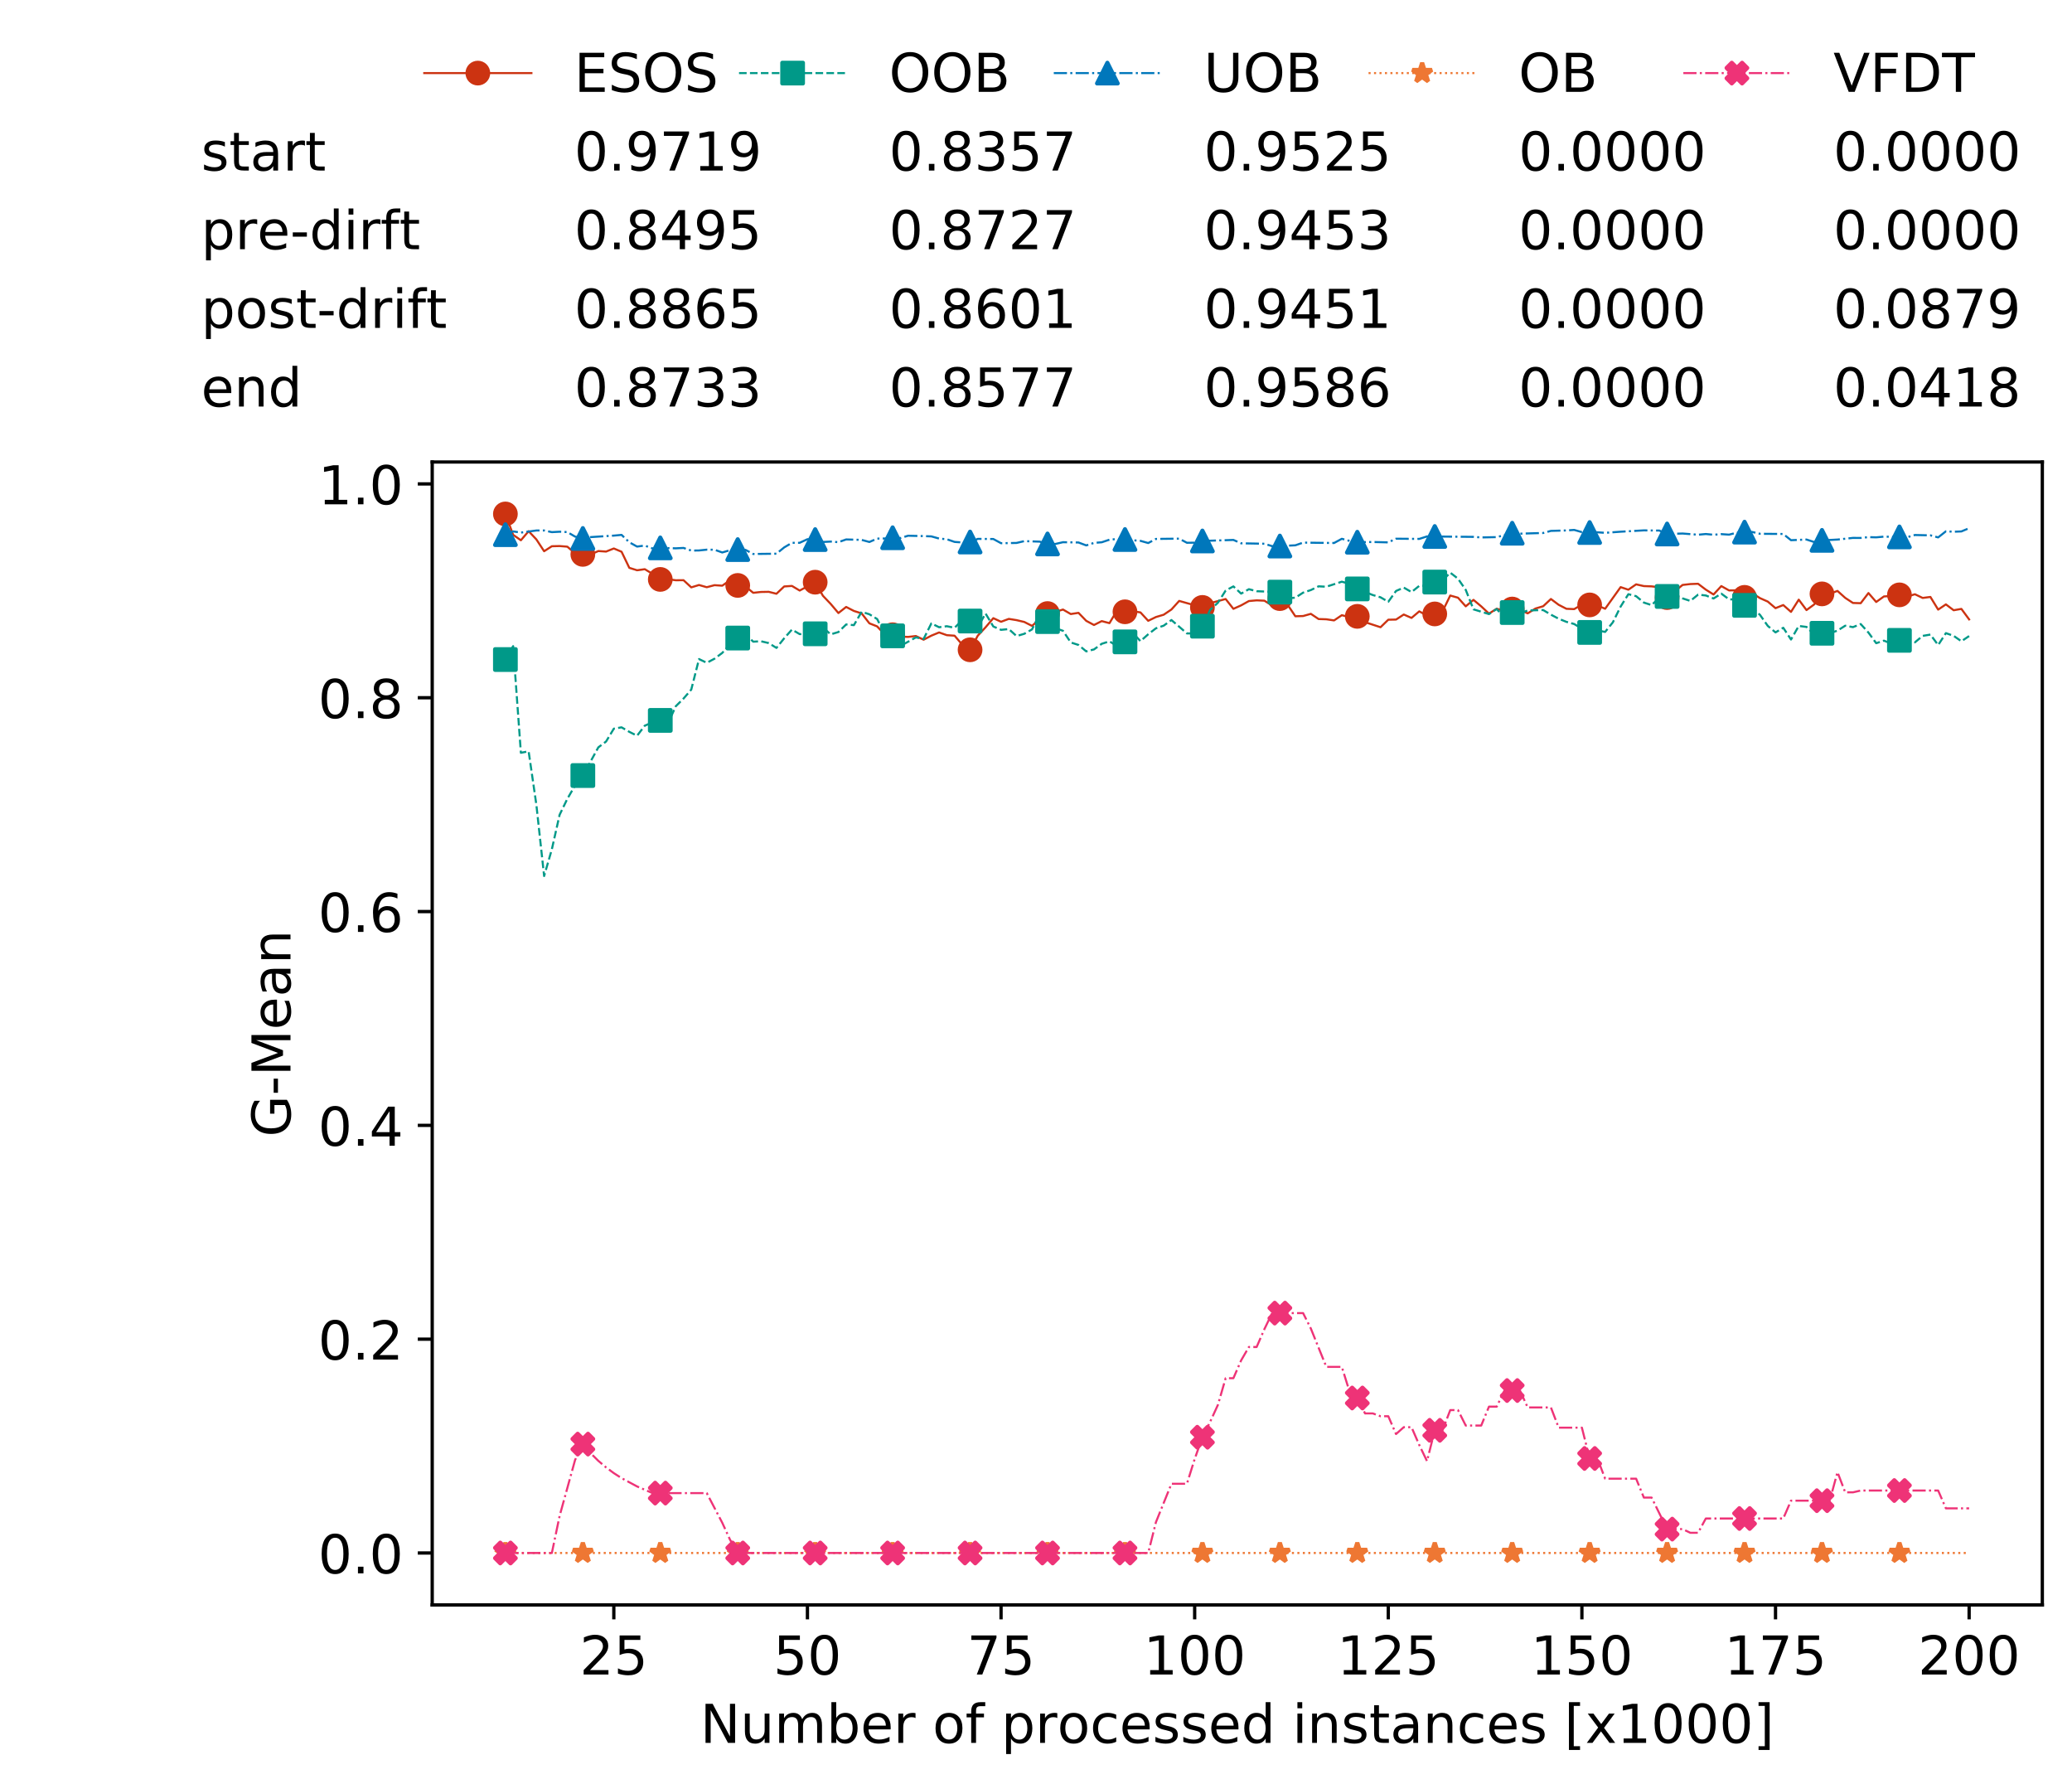 <?xml version="1.0" encoding="utf-8" standalone="no"?>
<!DOCTYPE svg PUBLIC "-//W3C//DTD SVG 1.1//EN"
  "http://www.w3.org/Graphics/SVG/1.1/DTD/svg11.dtd">
<!-- Created with matplotlib (https://matplotlib.org/) -->
<svg height="432.615pt" version="1.1" viewBox="0 0 502.65 432.615" width="502.65pt" xmlns="http://www.w3.org/2000/svg" xmlns:xlink="http://www.w3.org/1999/xlink">
 <defs>
  <style type="text/css">
*{stroke-linecap:butt;stroke-linejoin:round;white-space:pre;}
  </style>
 </defs>
 <g id="figure_1">
  <g id="patch_1">
   <path d="M 0 432.615 
L 502.65 432.615 
L 502.65 0 
L 0 0 
z
" style="fill:#ffffff;"/>
  </g>
  <g id="axes_1">
   <g id="patch_2">
    <path d="M 104.85 389.252 
L 495.45 389.252 
L 495.45 112.052 
L 104.85 112.052 
z
" style="fill:#ffffff;"/>
   </g>
   <g id="matplotlib.axis_1">
    <g id="xtick_1">
     <g id="line2d_1">
      <defs>
       <path d="M 0 0 
L 0 3.5 
" id="mf87b94e695" style="stroke:#000000;stroke-width:0.8;"/>
      </defs>
      <g>
       <use style="stroke:#000000;stroke-width:0.8;" x="148.908" xlink:href="#mf87b94e695" y="389.252"/>
      </g>
     </g>
     <g id="text_1">
      <!-- 25 -->
      <defs>
       <path d="M 19.188 8.297 
L 53.609 8.297 
L 53.609 0 
L 7.328 0 
L 7.328 8.297 
Q 12.938 14.109 22.625 23.891 
Q 32.328 33.688 34.812 36.531 
Q 39.547 41.844 41.422 45.531 
Q 43.312 49.219 43.312 52.781 
Q 43.312 58.594 39.234 62.25 
Q 35.156 65.922 28.609 65.922 
Q 23.969 65.922 18.812 64.312 
Q 13.672 62.703 7.812 59.422 
L 7.812 69.391 
Q 13.766 71.781 18.938 73 
Q 24.125 74.219 28.422 74.219 
Q 39.75 74.219 46.484 68.547 
Q 53.219 62.891 53.219 53.422 
Q 53.219 48.922 51.531 44.891 
Q 49.859 40.875 45.406 35.406 
Q 44.188 33.984 37.641 27.219 
Q 31.109 20.453 19.188 8.297 
z
" id="DejaVuSans-50"/>
       <path d="M 10.797 72.906 
L 49.516 72.906 
L 49.516 64.594 
L 19.828 64.594 
L 19.828 46.734 
Q 21.969 47.469 24.109 47.828 
Q 26.266 48.188 28.422 48.188 
Q 40.625 48.188 47.75 41.5 
Q 54.891 34.812 54.891 23.391 
Q 54.891 11.625 47.562 5.094 
Q 40.234 -1.422 26.906 -1.422 
Q 22.312 -1.422 17.547 -0.641 
Q 12.797 0.141 7.719 1.703 
L 7.719 11.625 
Q 12.109 9.234 16.797 8.062 
Q 21.484 6.891 26.703 6.891 
Q 35.156 6.891 40.078 11.328 
Q 45.016 15.766 45.016 23.391 
Q 45.016 31 40.078 35.438 
Q 35.156 39.891 26.703 39.891 
Q 22.75 39.891 18.812 39.016 
Q 14.891 38.141 10.797 36.281 
z
" id="DejaVuSans-53"/>
      </defs>
      <g transform="translate(140.636 406.13)scale(0.13 -0.13)">
       <use xlink:href="#DejaVuSans-50"/>
       <use x="63.623" xlink:href="#DejaVuSans-53"/>
      </g>
     </g>
    </g>
    <g id="xtick_2">
     <g id="line2d_2">
      <g>
       <use style="stroke:#000000;stroke-width:0.8;" x="195.877" xlink:href="#mf87b94e695" y="389.252"/>
      </g>
     </g>
     <g id="text_2">
      <!-- 50 -->
      <defs>
       <path d="M 31.781 66.406 
Q 24.172 66.406 20.328 58.906 
Q 16.5 51.422 16.5 36.375 
Q 16.5 21.391 20.328 13.891 
Q 24.172 6.391 31.781 6.391 
Q 39.453 6.391 43.281 13.891 
Q 47.125 21.391 47.125 36.375 
Q 47.125 51.422 43.281 58.906 
Q 39.453 66.406 31.781 66.406 
z
M 31.781 74.219 
Q 44.047 74.219 50.516 64.516 
Q 56.984 54.828 56.984 36.375 
Q 56.984 17.969 50.516 8.266 
Q 44.047 -1.422 31.781 -1.422 
Q 19.531 -1.422 13.062 8.266 
Q 6.594 17.969 6.594 36.375 
Q 6.594 54.828 13.062 64.516 
Q 19.531 74.219 31.781 74.219 
z
" id="DejaVuSans-48"/>
      </defs>
      <g transform="translate(187.606 406.13)scale(0.13 -0.13)">
       <use xlink:href="#DejaVuSans-53"/>
       <use x="63.623" xlink:href="#DejaVuSans-48"/>
      </g>
     </g>
    </g>
    <g id="xtick_3">
     <g id="line2d_3">
      <g>
       <use style="stroke:#000000;stroke-width:0.8;" x="242.847" xlink:href="#mf87b94e695" y="389.252"/>
      </g>
     </g>
     <g id="text_3">
      <!-- 75 -->
      <defs>
       <path d="M 8.203 72.906 
L 55.078 72.906 
L 55.078 68.703 
L 28.609 0 
L 18.312 0 
L 43.219 64.594 
L 8.203 64.594 
z
" id="DejaVuSans-55"/>
      </defs>
      <g transform="translate(234.576 406.13)scale(0.13 -0.13)">
       <use xlink:href="#DejaVuSans-55"/>
       <use x="63.623" xlink:href="#DejaVuSans-53"/>
      </g>
     </g>
    </g>
    <g id="xtick_4">
     <g id="line2d_4">
      <g>
       <use style="stroke:#000000;stroke-width:0.8;" x="289.817" xlink:href="#mf87b94e695" y="389.252"/>
      </g>
     </g>
     <g id="text_4">
      <!-- 100 -->
      <defs>
       <path d="M 12.406 8.297 
L 28.516 8.297 
L 28.516 63.922 
L 10.984 60.406 
L 10.984 69.391 
L 28.422 72.906 
L 38.281 72.906 
L 38.281 8.297 
L 54.391 8.297 
L 54.391 0 
L 12.406 0 
z
" id="DejaVuSans-49"/>
      </defs>
      <g transform="translate(277.41 406.13)scale(0.13 -0.13)">
       <use xlink:href="#DejaVuSans-49"/>
       <use x="63.623" xlink:href="#DejaVuSans-48"/>
       <use x="127.246" xlink:href="#DejaVuSans-48"/>
      </g>
     </g>
    </g>
    <g id="xtick_5">
     <g id="line2d_5">
      <g>
       <use style="stroke:#000000;stroke-width:0.8;" x="336.786" xlink:href="#mf87b94e695" y="389.252"/>
      </g>
     </g>
     <g id="text_5">
      <!-- 125 -->
      <g transform="translate(324.379 406.13)scale(0.13 -0.13)">
       <use xlink:href="#DejaVuSans-49"/>
       <use x="63.623" xlink:href="#DejaVuSans-50"/>
       <use x="127.246" xlink:href="#DejaVuSans-53"/>
      </g>
     </g>
    </g>
    <g id="xtick_6">
     <g id="line2d_6">
      <g>
       <use style="stroke:#000000;stroke-width:0.8;" x="383.756" xlink:href="#mf87b94e695" y="389.252"/>
      </g>
     </g>
     <g id="text_6">
      <!-- 150 -->
      <g transform="translate(371.349 406.13)scale(0.13 -0.13)">
       <use xlink:href="#DejaVuSans-49"/>
       <use x="63.623" xlink:href="#DejaVuSans-53"/>
       <use x="127.246" xlink:href="#DejaVuSans-48"/>
      </g>
     </g>
    </g>
    <g id="xtick_7">
     <g id="line2d_7">
      <g>
       <use style="stroke:#000000;stroke-width:0.8;" x="430.726" xlink:href="#mf87b94e695" y="389.252"/>
      </g>
     </g>
     <g id="text_7">
      <!-- 175 -->
      <g transform="translate(418.319 406.13)scale(0.13 -0.13)">
       <use xlink:href="#DejaVuSans-49"/>
       <use x="63.623" xlink:href="#DejaVuSans-55"/>
       <use x="127.246" xlink:href="#DejaVuSans-53"/>
      </g>
     </g>
    </g>
    <g id="xtick_8">
     <g id="line2d_8">
      <g>
       <use style="stroke:#000000;stroke-width:0.8;" x="477.695" xlink:href="#mf87b94e695" y="389.252"/>
      </g>
     </g>
     <g id="text_8">
      <!-- 200 -->
      <g transform="translate(465.289 406.13)scale(0.13 -0.13)">
       <use xlink:href="#DejaVuSans-50"/>
       <use x="63.623" xlink:href="#DejaVuSans-48"/>
       <use x="127.246" xlink:href="#DejaVuSans-48"/>
      </g>
     </g>
    </g>
    <g id="text_9">
     <!-- Number of processed instances [x1000] -->
     <defs>
      <path d="M 9.812 72.906 
L 23.094 72.906 
L 55.422 11.922 
L 55.422 72.906 
L 64.984 72.906 
L 64.984 0 
L 51.703 0 
L 19.391 60.984 
L 19.391 0 
L 9.812 0 
z
" id="DejaVuSans-78"/>
      <path d="M 8.5 21.578 
L 8.5 54.688 
L 17.484 54.688 
L 17.484 21.922 
Q 17.484 14.156 20.5 10.266 
Q 23.531 6.391 29.594 6.391 
Q 36.859 6.391 41.078 11.031 
Q 45.312 15.672 45.312 23.688 
L 45.312 54.688 
L 54.297 54.688 
L 54.297 0 
L 45.312 0 
L 45.312 8.406 
Q 42.047 3.422 37.719 1 
Q 33.406 -1.422 27.688 -1.422 
Q 18.266 -1.422 13.375 4.438 
Q 8.5 10.297 8.5 21.578 
z
M 31.109 56 
z
" id="DejaVuSans-117"/>
      <path d="M 52 44.188 
Q 55.375 50.25 60.062 53.125 
Q 64.75 56 71.094 56 
Q 79.641 56 84.281 50.016 
Q 88.922 44.047 88.922 33.016 
L 88.922 0 
L 79.891 0 
L 79.891 32.719 
Q 79.891 40.578 77.094 44.375 
Q 74.312 48.188 68.609 48.188 
Q 61.625 48.188 57.562 43.547 
Q 53.516 38.922 53.516 30.906 
L 53.516 0 
L 44.484 0 
L 44.484 32.719 
Q 44.484 40.625 41.703 44.406 
Q 38.922 48.188 33.109 48.188 
Q 26.219 48.188 22.156 43.531 
Q 18.109 38.875 18.109 30.906 
L 18.109 0 
L 9.078 0 
L 9.078 54.688 
L 18.109 54.688 
L 18.109 46.188 
Q 21.188 51.219 25.484 53.609 
Q 29.781 56 35.688 56 
Q 41.656 56 45.828 52.969 
Q 50 49.953 52 44.188 
z
" id="DejaVuSans-109"/>
      <path d="M 48.688 27.297 
Q 48.688 37.203 44.609 42.844 
Q 40.531 48.484 33.406 48.484 
Q 26.266 48.484 22.188 42.844 
Q 18.109 37.203 18.109 27.297 
Q 18.109 17.391 22.188 11.75 
Q 26.266 6.109 33.406 6.109 
Q 40.531 6.109 44.609 11.75 
Q 48.688 17.391 48.688 27.297 
z
M 18.109 46.391 
Q 20.953 51.266 25.266 53.625 
Q 29.594 56 35.594 56 
Q 45.562 56 51.781 48.094 
Q 58.016 40.188 58.016 27.297 
Q 58.016 14.406 51.781 6.484 
Q 45.562 -1.422 35.594 -1.422 
Q 29.594 -1.422 25.266 0.953 
Q 20.953 3.328 18.109 8.203 
L 18.109 0 
L 9.078 0 
L 9.078 75.984 
L 18.109 75.984 
z
" id="DejaVuSans-98"/>
      <path d="M 56.203 29.594 
L 56.203 25.203 
L 14.891 25.203 
Q 15.484 15.922 20.484 11.062 
Q 25.484 6.203 34.422 6.203 
Q 39.594 6.203 44.453 7.469 
Q 49.312 8.734 54.109 11.281 
L 54.109 2.781 
Q 49.266 0.734 44.188 -0.344 
Q 39.109 -1.422 33.891 -1.422 
Q 20.797 -1.422 13.156 6.188 
Q 5.516 13.812 5.516 26.812 
Q 5.516 40.234 12.766 48.109 
Q 20.016 56 32.328 56 
Q 43.359 56 49.781 48.891 
Q 56.203 41.797 56.203 29.594 
z
M 47.219 32.234 
Q 47.125 39.594 43.094 43.984 
Q 39.062 48.391 32.422 48.391 
Q 24.906 48.391 20.391 44.141 
Q 15.875 39.891 15.188 32.172 
z
" id="DejaVuSans-101"/>
      <path d="M 41.109 46.297 
Q 39.594 47.172 37.812 47.578 
Q 36.031 48 33.891 48 
Q 26.266 48 22.188 43.047 
Q 18.109 38.094 18.109 28.812 
L 18.109 0 
L 9.078 0 
L 9.078 54.688 
L 18.109 54.688 
L 18.109 46.188 
Q 20.953 51.172 25.484 53.578 
Q 30.031 56 36.531 56 
Q 37.453 56 38.578 55.875 
Q 39.703 55.766 41.062 55.516 
z
" id="DejaVuSans-114"/>
      <path id="DejaVuSans-32"/>
      <path d="M 30.609 48.391 
Q 23.391 48.391 19.188 42.75 
Q 14.984 37.109 14.984 27.297 
Q 14.984 17.484 19.156 11.844 
Q 23.344 6.203 30.609 6.203 
Q 37.797 6.203 41.984 11.859 
Q 46.188 17.531 46.188 27.297 
Q 46.188 37.016 41.984 42.703 
Q 37.797 48.391 30.609 48.391 
z
M 30.609 56 
Q 42.328 56 49.016 48.375 
Q 55.719 40.766 55.719 27.297 
Q 55.719 13.875 49.016 6.219 
Q 42.328 -1.422 30.609 -1.422 
Q 18.844 -1.422 12.172 6.219 
Q 5.516 13.875 5.516 27.297 
Q 5.516 40.766 12.172 48.375 
Q 18.844 56 30.609 56 
z
" id="DejaVuSans-111"/>
      <path d="M 37.109 75.984 
L 37.109 68.5 
L 28.516 68.5 
Q 23.688 68.5 21.797 66.547 
Q 19.922 64.594 19.922 59.516 
L 19.922 54.688 
L 34.719 54.688 
L 34.719 47.703 
L 19.922 47.703 
L 19.922 0 
L 10.891 0 
L 10.891 47.703 
L 2.297 47.703 
L 2.297 54.688 
L 10.891 54.688 
L 10.891 58.5 
Q 10.891 67.625 15.141 71.797 
Q 19.391 75.984 28.609 75.984 
z
" id="DejaVuSans-102"/>
      <path d="M 18.109 8.203 
L 18.109 -20.797 
L 9.078 -20.797 
L 9.078 54.688 
L 18.109 54.688 
L 18.109 46.391 
Q 20.953 51.266 25.266 53.625 
Q 29.594 56 35.594 56 
Q 45.562 56 51.781 48.094 
Q 58.016 40.188 58.016 27.297 
Q 58.016 14.406 51.781 6.484 
Q 45.562 -1.422 35.594 -1.422 
Q 29.594 -1.422 25.266 0.953 
Q 20.953 3.328 18.109 8.203 
z
M 48.688 27.297 
Q 48.688 37.203 44.609 42.844 
Q 40.531 48.484 33.406 48.484 
Q 26.266 48.484 22.188 42.844 
Q 18.109 37.203 18.109 27.297 
Q 18.109 17.391 22.188 11.75 
Q 26.266 6.109 33.406 6.109 
Q 40.531 6.109 44.609 11.75 
Q 48.688 17.391 48.688 27.297 
z
" id="DejaVuSans-112"/>
      <path d="M 48.781 52.594 
L 48.781 44.188 
Q 44.969 46.297 41.141 47.344 
Q 37.312 48.391 33.406 48.391 
Q 24.656 48.391 19.812 42.844 
Q 14.984 37.312 14.984 27.297 
Q 14.984 17.281 19.812 11.734 
Q 24.656 6.203 33.406 6.203 
Q 37.312 6.203 41.141 7.25 
Q 44.969 8.297 48.781 10.406 
L 48.781 2.094 
Q 45.016 0.344 40.984 -0.531 
Q 36.969 -1.422 32.422 -1.422 
Q 20.062 -1.422 12.781 6.344 
Q 5.516 14.109 5.516 27.297 
Q 5.516 40.672 12.859 48.328 
Q 20.219 56 33.016 56 
Q 37.156 56 41.109 55.141 
Q 45.062 54.297 48.781 52.594 
z
" id="DejaVuSans-99"/>
      <path d="M 44.281 53.078 
L 44.281 44.578 
Q 40.484 46.531 36.375 47.5 
Q 32.281 48.484 27.875 48.484 
Q 21.188 48.484 17.844 46.438 
Q 14.5 44.391 14.5 40.281 
Q 14.5 37.156 16.891 35.375 
Q 19.281 33.594 26.516 31.984 
L 29.594 31.297 
Q 39.156 29.25 43.188 25.516 
Q 47.219 21.781 47.219 15.094 
Q 47.219 7.469 41.188 3.016 
Q 35.156 -1.422 24.609 -1.422 
Q 20.219 -1.422 15.453 -0.562 
Q 10.688 0.297 5.422 2 
L 5.422 11.281 
Q 10.406 8.688 15.234 7.391 
Q 20.062 6.109 24.812 6.109 
Q 31.156 6.109 34.562 8.281 
Q 37.984 10.453 37.984 14.406 
Q 37.984 18.062 35.516 20.016 
Q 33.062 21.969 24.703 23.781 
L 21.578 24.516 
Q 13.234 26.266 9.516 29.906 
Q 5.812 33.547 5.812 39.891 
Q 5.812 47.609 11.281 51.797 
Q 16.75 56 26.812 56 
Q 31.781 56 36.172 55.266 
Q 40.578 54.547 44.281 53.078 
z
" id="DejaVuSans-115"/>
      <path d="M 45.406 46.391 
L 45.406 75.984 
L 54.391 75.984 
L 54.391 0 
L 45.406 0 
L 45.406 8.203 
Q 42.578 3.328 38.25 0.953 
Q 33.938 -1.422 27.875 -1.422 
Q 17.969 -1.422 11.734 6.484 
Q 5.516 14.406 5.516 27.297 
Q 5.516 40.188 11.734 48.094 
Q 17.969 56 27.875 56 
Q 33.938 56 38.25 53.625 
Q 42.578 51.266 45.406 46.391 
z
M 14.797 27.297 
Q 14.797 17.391 18.875 11.75 
Q 22.953 6.109 30.078 6.109 
Q 37.203 6.109 41.297 11.75 
Q 45.406 17.391 45.406 27.297 
Q 45.406 37.203 41.297 42.844 
Q 37.203 48.484 30.078 48.484 
Q 22.953 48.484 18.875 42.844 
Q 14.797 37.203 14.797 27.297 
z
" id="DejaVuSans-100"/>
      <path d="M 9.422 54.688 
L 18.406 54.688 
L 18.406 0 
L 9.422 0 
z
M 9.422 75.984 
L 18.406 75.984 
L 18.406 64.594 
L 9.422 64.594 
z
" id="DejaVuSans-105"/>
      <path d="M 54.891 33.016 
L 54.891 0 
L 45.906 0 
L 45.906 32.719 
Q 45.906 40.484 42.875 44.328 
Q 39.844 48.188 33.797 48.188 
Q 26.516 48.188 22.312 43.547 
Q 18.109 38.922 18.109 30.906 
L 18.109 0 
L 9.078 0 
L 9.078 54.688 
L 18.109 54.688 
L 18.109 46.188 
Q 21.344 51.125 25.703 53.562 
Q 30.078 56 35.797 56 
Q 45.219 56 50.047 50.172 
Q 54.891 44.344 54.891 33.016 
z
" id="DejaVuSans-110"/>
      <path d="M 18.312 70.219 
L 18.312 54.688 
L 36.812 54.688 
L 36.812 47.703 
L 18.312 47.703 
L 18.312 18.016 
Q 18.312 11.328 20.141 9.422 
Q 21.969 7.516 27.594 7.516 
L 36.812 7.516 
L 36.812 0 
L 27.594 0 
Q 17.188 0 13.234 3.875 
Q 9.281 7.766 9.281 18.016 
L 9.281 47.703 
L 2.688 47.703 
L 2.688 54.688 
L 9.281 54.688 
L 9.281 70.219 
z
" id="DejaVuSans-116"/>
      <path d="M 34.281 27.484 
Q 23.391 27.484 19.188 25 
Q 14.984 22.516 14.984 16.5 
Q 14.984 11.719 18.141 8.906 
Q 21.297 6.109 26.703 6.109 
Q 34.188 6.109 38.703 11.406 
Q 43.219 16.703 43.219 25.484 
L 43.219 27.484 
z
M 52.203 31.203 
L 52.203 0 
L 43.219 0 
L 43.219 8.297 
Q 40.141 3.328 35.547 0.953 
Q 30.953 -1.422 24.312 -1.422 
Q 15.922 -1.422 10.953 3.297 
Q 6 8.016 6 15.922 
Q 6 25.141 12.172 29.828 
Q 18.359 34.516 30.609 34.516 
L 43.219 34.516 
L 43.219 35.406 
Q 43.219 41.609 39.141 45 
Q 35.062 48.391 27.688 48.391 
Q 23 48.391 18.547 47.266 
Q 14.109 46.141 10.016 43.891 
L 10.016 52.203 
Q 14.938 54.109 19.578 55.047 
Q 24.219 56 28.609 56 
Q 40.484 56 46.344 49.844 
Q 52.203 43.703 52.203 31.203 
z
" id="DejaVuSans-97"/>
      <path d="M 8.594 75.984 
L 29.297 75.984 
L 29.297 69 
L 17.578 69 
L 17.578 -6.203 
L 29.297 -6.203 
L 29.297 -13.188 
L 8.594 -13.188 
z
" id="DejaVuSans-91"/>
      <path d="M 54.891 54.688 
L 35.109 28.078 
L 55.906 0 
L 45.312 0 
L 29.391 21.484 
L 13.484 0 
L 2.875 0 
L 24.125 28.609 
L 4.688 54.688 
L 15.281 54.688 
L 29.781 35.203 
L 44.281 54.688 
z
" id="DejaVuSans-120"/>
      <path d="M 30.422 75.984 
L 30.422 -13.188 
L 9.719 -13.188 
L 9.719 -6.203 
L 21.391 -6.203 
L 21.391 69 
L 9.719 69 
L 9.719 75.984 
z
" id="DejaVuSans-93"/>
     </defs>
     <g transform="translate(169.881 422.711)scale(0.13 -0.13)">
      <use xlink:href="#DejaVuSans-78"/>
      <use x="74.805" xlink:href="#DejaVuSans-117"/>
      <use x="138.184" xlink:href="#DejaVuSans-109"/>
      <use x="235.596" xlink:href="#DejaVuSans-98"/>
      <use x="299.072" xlink:href="#DejaVuSans-101"/>
      <use x="360.596" xlink:href="#DejaVuSans-114"/>
      <use x="401.709" xlink:href="#DejaVuSans-32"/>
      <use x="433.496" xlink:href="#DejaVuSans-111"/>
      <use x="494.678" xlink:href="#DejaVuSans-102"/>
      <use x="529.883" xlink:href="#DejaVuSans-32"/>
      <use x="561.67" xlink:href="#DejaVuSans-112"/>
      <use x="625.146" xlink:href="#DejaVuSans-114"/>
      <use x="666.229" xlink:href="#DejaVuSans-111"/>
      <use x="727.41" xlink:href="#DejaVuSans-99"/>
      <use x="782.391" xlink:href="#DejaVuSans-101"/>
      <use x="843.914" xlink:href="#DejaVuSans-115"/>
      <use x="896.014" xlink:href="#DejaVuSans-115"/>
      <use x="948.113" xlink:href="#DejaVuSans-101"/>
      <use x="1009.637" xlink:href="#DejaVuSans-100"/>
      <use x="1073.113" xlink:href="#DejaVuSans-32"/>
      <use x="1104.9" xlink:href="#DejaVuSans-105"/>
      <use x="1132.684" xlink:href="#DejaVuSans-110"/>
      <use x="1196.062" xlink:href="#DejaVuSans-115"/>
      <use x="1248.162" xlink:href="#DejaVuSans-116"/>
      <use x="1287.371" xlink:href="#DejaVuSans-97"/>
      <use x="1348.65" xlink:href="#DejaVuSans-110"/>
      <use x="1412.029" xlink:href="#DejaVuSans-99"/>
      <use x="1467.01" xlink:href="#DejaVuSans-101"/>
      <use x="1528.533" xlink:href="#DejaVuSans-115"/>
      <use x="1580.633" xlink:href="#DejaVuSans-32"/>
      <use x="1612.42" xlink:href="#DejaVuSans-91"/>
      <use x="1651.434" xlink:href="#DejaVuSans-120"/>
      <use x="1710.613" xlink:href="#DejaVuSans-49"/>
      <use x="1774.236" xlink:href="#DejaVuSans-48"/>
      <use x="1837.859" xlink:href="#DejaVuSans-48"/>
      <use x="1901.482" xlink:href="#DejaVuSans-48"/>
      <use x="1965.105" xlink:href="#DejaVuSans-93"/>
     </g>
    </g>
   </g>
   <g id="matplotlib.axis_2">
    <g id="ytick_1">
     <g id="line2d_9">
      <defs>
       <path d="M 0 0 
L -3.5 0 
" id="m8474f629d0" style="stroke:#000000;stroke-width:0.8;"/>
      </defs>
      <g>
       <use style="stroke:#000000;stroke-width:0.8;" x="104.85" xlink:href="#m8474f629d0" y="376.652"/>
      </g>
     </g>
     <g id="text_10">
      <!-- 0.0 -->
      <defs>
       <path d="M 10.688 12.406 
L 21 12.406 
L 21 0 
L 10.688 0 
z
" id="DejaVuSans-46"/>
      </defs>
      <g transform="translate(77.176 381.591)scale(0.13 -0.13)">
       <use xlink:href="#DejaVuSans-48"/>
       <use x="63.623" xlink:href="#DejaVuSans-46"/>
       <use x="95.41" xlink:href="#DejaVuSans-48"/>
      </g>
     </g>
    </g>
    <g id="ytick_2">
     <g id="line2d_10">
      <g>
       <use style="stroke:#000000;stroke-width:0.8;" x="104.85" xlink:href="#m8474f629d0" y="324.795"/>
      </g>
     </g>
     <g id="text_11">
      <!-- 0.2 -->
      <g transform="translate(77.176 329.734)scale(0.13 -0.13)">
       <use xlink:href="#DejaVuSans-48"/>
       <use x="63.623" xlink:href="#DejaVuSans-46"/>
       <use x="95.41" xlink:href="#DejaVuSans-50"/>
      </g>
     </g>
    </g>
    <g id="ytick_3">
     <g id="line2d_11">
      <g>
       <use style="stroke:#000000;stroke-width:0.8;" x="104.85" xlink:href="#m8474f629d0" y="272.939"/>
      </g>
     </g>
     <g id="text_12">
      <!-- 0.4 -->
      <defs>
       <path d="M 37.797 64.312 
L 12.891 25.391 
L 37.797 25.391 
z
M 35.203 72.906 
L 47.609 72.906 
L 47.609 25.391 
L 58.016 25.391 
L 58.016 17.188 
L 47.609 17.188 
L 47.609 0 
L 37.797 0 
L 37.797 17.188 
L 4.891 17.188 
L 4.891 26.703 
z
" id="DejaVuSans-52"/>
      </defs>
      <g transform="translate(77.176 277.878)scale(0.13 -0.13)">
       <use xlink:href="#DejaVuSans-48"/>
       <use x="63.623" xlink:href="#DejaVuSans-46"/>
       <use x="95.41" xlink:href="#DejaVuSans-52"/>
      </g>
     </g>
    </g>
    <g id="ytick_4">
     <g id="line2d_12">
      <g>
       <use style="stroke:#000000;stroke-width:0.8;" x="104.85" xlink:href="#m8474f629d0" y="221.082"/>
      </g>
     </g>
     <g id="text_13">
      <!-- 0.6 -->
      <defs>
       <path d="M 33.016 40.375 
Q 26.375 40.375 22.484 35.828 
Q 18.609 31.297 18.609 23.391 
Q 18.609 15.531 22.484 10.953 
Q 26.375 6.391 33.016 6.391 
Q 39.656 6.391 43.531 10.953 
Q 47.406 15.531 47.406 23.391 
Q 47.406 31.297 43.531 35.828 
Q 39.656 40.375 33.016 40.375 
z
M 52.594 71.297 
L 52.594 62.312 
Q 48.875 64.062 45.094 64.984 
Q 41.312 65.922 37.594 65.922 
Q 27.828 65.922 22.672 59.328 
Q 17.531 52.734 16.797 39.406 
Q 19.672 43.656 24.016 45.922 
Q 28.375 48.188 33.594 48.188 
Q 44.578 48.188 50.953 41.516 
Q 57.328 34.859 57.328 23.391 
Q 57.328 12.156 50.688 5.359 
Q 44.047 -1.422 33.016 -1.422 
Q 20.359 -1.422 13.672 8.266 
Q 6.984 17.969 6.984 36.375 
Q 6.984 53.656 15.188 63.938 
Q 23.391 74.219 37.203 74.219 
Q 40.922 74.219 44.703 73.484 
Q 48.484 72.75 52.594 71.297 
z
" id="DejaVuSans-54"/>
      </defs>
      <g transform="translate(77.176 226.021)scale(0.13 -0.13)">
       <use xlink:href="#DejaVuSans-48"/>
       <use x="63.623" xlink:href="#DejaVuSans-46"/>
       <use x="95.41" xlink:href="#DejaVuSans-54"/>
      </g>
     </g>
    </g>
    <g id="ytick_5">
     <g id="line2d_13">
      <g>
       <use style="stroke:#000000;stroke-width:0.8;" x="104.85" xlink:href="#m8474f629d0" y="169.226"/>
      </g>
     </g>
     <g id="text_14">
      <!-- 0.8 -->
      <defs>
       <path d="M 31.781 34.625 
Q 24.75 34.625 20.719 30.859 
Q 16.703 27.094 16.703 20.516 
Q 16.703 13.922 20.719 10.156 
Q 24.75 6.391 31.781 6.391 
Q 38.812 6.391 42.859 10.172 
Q 46.922 13.969 46.922 20.516 
Q 46.922 27.094 42.891 30.859 
Q 38.875 34.625 31.781 34.625 
z
M 21.922 38.812 
Q 15.578 40.375 12.031 44.719 
Q 8.5 49.078 8.5 55.328 
Q 8.5 64.062 14.719 69.141 
Q 20.953 74.219 31.781 74.219 
Q 42.672 74.219 48.875 69.141 
Q 55.078 64.062 55.078 55.328 
Q 55.078 49.078 51.531 44.719 
Q 48 40.375 41.703 38.812 
Q 48.828 37.156 52.797 32.312 
Q 56.781 27.484 56.781 20.516 
Q 56.781 9.906 50.312 4.234 
Q 43.844 -1.422 31.781 -1.422 
Q 19.734 -1.422 13.25 4.234 
Q 6.781 9.906 6.781 20.516 
Q 6.781 27.484 10.781 32.312 
Q 14.797 37.156 21.922 38.812 
z
M 18.312 54.391 
Q 18.312 48.734 21.844 45.562 
Q 25.391 42.391 31.781 42.391 
Q 38.141 42.391 41.719 45.562 
Q 45.312 48.734 45.312 54.391 
Q 45.312 60.062 41.719 63.234 
Q 38.141 66.406 31.781 66.406 
Q 25.391 66.406 21.844 63.234 
Q 18.312 60.062 18.312 54.391 
z
" id="DejaVuSans-56"/>
      </defs>
      <g transform="translate(77.176 174.165)scale(0.13 -0.13)">
       <use xlink:href="#DejaVuSans-48"/>
       <use x="63.623" xlink:href="#DejaVuSans-46"/>
       <use x="95.41" xlink:href="#DejaVuSans-56"/>
      </g>
     </g>
    </g>
    <g id="ytick_6">
     <g id="line2d_14">
      <g>
       <use style="stroke:#000000;stroke-width:0.8;" x="104.85" xlink:href="#m8474f629d0" y="117.369"/>
      </g>
     </g>
     <g id="text_15">
      <!-- 1.0 -->
      <g transform="translate(77.176 122.308)scale(0.13 -0.13)">
       <use xlink:href="#DejaVuSans-49"/>
       <use x="63.623" xlink:href="#DejaVuSans-46"/>
       <use x="95.41" xlink:href="#DejaVuSans-48"/>
      </g>
     </g>
    </g>
    <g id="text_16">
     <!-- G-Mean -->
     <defs>
      <path d="M 59.516 10.406 
L 59.516 29.984 
L 43.406 29.984 
L 43.406 38.094 
L 69.281 38.094 
L 69.281 6.781 
Q 63.578 2.734 56.688 0.656 
Q 49.812 -1.422 42 -1.422 
Q 24.906 -1.422 15.25 8.562 
Q 5.609 18.562 5.609 36.375 
Q 5.609 54.25 15.25 64.234 
Q 24.906 74.219 42 74.219 
Q 49.125 74.219 55.547 72.453 
Q 61.969 70.703 67.391 67.281 
L 67.391 56.781 
Q 61.922 61.422 55.766 63.766 
Q 49.609 66.109 42.828 66.109 
Q 29.438 66.109 22.719 58.641 
Q 16.016 51.172 16.016 36.375 
Q 16.016 21.625 22.719 14.156 
Q 29.438 6.688 42.828 6.688 
Q 48.047 6.688 52.141 7.594 
Q 56.25 8.5 59.516 10.406 
z
" id="DejaVuSans-71"/>
      <path d="M 4.891 31.391 
L 31.203 31.391 
L 31.203 23.391 
L 4.891 23.391 
z
" id="DejaVuSans-45"/>
      <path d="M 9.812 72.906 
L 24.516 72.906 
L 43.109 23.297 
L 61.812 72.906 
L 76.516 72.906 
L 76.516 0 
L 66.891 0 
L 66.891 64.016 
L 48.094 14.016 
L 38.188 14.016 
L 19.391 64.016 
L 19.391 0 
L 9.812 0 
z
" id="DejaVuSans-77"/>
     </defs>
     <g transform="translate(70.472 275.744)rotate(-90)scale(0.13 -0.13)">
      <use xlink:href="#DejaVuSans-71"/>
      <use x="77.49" xlink:href="#DejaVuSans-45"/>
      <use x="113.574" xlink:href="#DejaVuSans-77"/>
      <use x="199.854" xlink:href="#DejaVuSans-101"/>
      <use x="261.377" xlink:href="#DejaVuSans-97"/>
      <use x="322.656" xlink:href="#DejaVuSans-110"/>
     </g>
    </g>
   </g>
   <g id="line2d_15"/>
   <g id="line2d_16"/>
   <g id="line2d_17"/>
   <g id="line2d_18"/>
   <g id="line2d_19"/>
   <g id="line2d_20">
    <path clip-path="url(#p0e4621e565)" d="M 122.605 124.652 
L 124.483 129.711 
L 126.362 131.032 
L 128.241 128.835 
L 130.12 130.829 
L 131.998 133.692 
L 133.877 132.48 
L 135.756 132.436 
L 137.635 132.588 
L 139.514 134.217 
L 141.392 134.454 
L 143.271 134.496 
L 145.15 133.646 
L 147.029 133.774 
L 148.908 133.024 
L 150.786 133.817 
L 152.665 137.719 
L 154.544 138.309 
L 156.423 138.047 
L 158.302 139.193 
L 160.18 140.528 
L 162.059 140.477 
L 163.938 140.734 
L 165.817 140.715 
L 167.695 142.456 
L 169.574 141.883 
L 171.453 142.419 
L 173.332 141.925 
L 175.211 142.05 
L 177.089 140.739 
L 178.968 141.986 
L 180.847 142.246 
L 182.726 143.775 
L 184.605 143.573 
L 186.483 143.538 
L 188.362 144.006 
L 190.241 142.234 
L 192.12 142.109 
L 193.998 143.229 
L 197.756 141.201 
L 199.635 144.499 
L 201.514 146.467 
L 203.392 148.683 
L 205.271 147.204 
L 207.15 148.175 
L 209.029 148.771 
L 210.908 151.181 
L 212.786 151.919 
L 214.665 153.939 
L 216.544 153.945 
L 218.423 154.403 
L 220.302 154.474 
L 222.18 154.258 
L 224.059 155.151 
L 225.938 154.169 
L 227.817 153.39 
L 229.695 154.051 
L 231.574 154.177 
L 233.453 156.38 
L 235.332 157.601 
L 237.211 154.156 
L 239.089 152.143 
L 240.968 149.926 
L 242.847 150.8 
L 244.726 150.102 
L 246.605 150.405 
L 248.483 150.846 
L 250.362 151.799 
L 252.241 150.168 
L 254.12 148.808 
L 255.998 148.397 
L 257.877 147.835 
L 259.756 148.925 
L 261.635 148.635 
L 263.514 150.576 
L 265.392 151.583 
L 267.271 150.639 
L 269.15 151.135 
L 271.029 147.969 
L 272.908 148.384 
L 274.786 148.244 
L 276.665 148.529 
L 278.544 150.566 
L 280.423 149.651 
L 282.302 149.089 
L 284.18 147.823 
L 286.059 145.743 
L 289.817 146.808 
L 291.695 147.32 
L 293.574 146.291 
L 297.332 145.281 
L 299.211 147.662 
L 301.089 146.821 
L 302.968 145.775 
L 304.847 145.606 
L 306.726 145.687 
L 308.605 146.856 
L 310.483 145.182 
L 312.362 146.679 
L 314.241 149.464 
L 316.12 149.408 
L 317.998 148.876 
L 319.877 150.137 
L 321.756 150.196 
L 323.635 150.472 
L 325.514 149.206 
L 327.392 149.679 
L 329.271 149.485 
L 331.15 150.897 
L 334.908 152.122 
L 336.786 150.301 
L 338.665 150.263 
L 340.544 149.041 
L 342.423 149.867 
L 344.302 148.274 
L 346.18 149.307 
L 348.059 148.898 
L 349.938 148.299 
L 351.817 144.438 
L 353.695 144.963 
L 355.574 147.056 
L 357.453 145.489 
L 359.332 147.062 
L 361.211 148.821 
L 363.089 147.636 
L 364.968 148.186 
L 366.847 147.712 
L 368.726 147.894 
L 370.605 148.759 
L 372.483 147.592 
L 374.362 147.031 
L 376.241 145.278 
L 378.12 146.685 
L 379.998 147.652 
L 381.877 147.729 
L 383.756 146.645 
L 387.514 146.841 
L 389.392 147.646 
L 393.15 142.397 
L 395.029 143.024 
L 396.908 141.724 
L 398.786 142.146 
L 400.665 142.213 
L 402.544 142.434 
L 404.423 144.937 
L 408.18 141.869 
L 410.059 141.654 
L 411.938 141.583 
L 413.817 143.009 
L 415.695 144.184 
L 417.574 142.143 
L 419.453 143.199 
L 421.332 143.173 
L 423.211 144.879 
L 425.089 143.869 
L 426.968 145.071 
L 428.847 145.903 
L 430.726 147.502 
L 432.605 146.742 
L 434.483 148.403 
L 436.362 145.435 
L 438.241 147.965 
L 440.12 146.585 
L 441.998 144.038 
L 443.877 144.011 
L 445.756 143.318 
L 447.635 145.005 
L 449.514 146.239 
L 451.392 146.297 
L 453.271 143.835 
L 455.15 145.999 
L 457.029 144.658 
L 458.908 144.542 
L 460.786 144.275 
L 462.665 144.698 
L 464.544 144.124 
L 466.423 145.022 
L 468.302 144.779 
L 470.18 147.851 
L 472.059 146.583 
L 473.938 148.005 
L 475.817 147.68 
L 477.695 150.225 
L 477.695 150.225 
" style="fill:none;stroke:#cc3311;stroke-linecap:square;stroke-width:0.5;"/>
    <defs>
     <path d="M 0 2.5 
C 0.663 2.5 1.299 2.237 1.768 1.768 
C 2.237 1.299 2.5 0.663 2.5 0 
C 2.5 -0.663 2.237 -1.299 1.768 -1.768 
C 1.299 -2.237 0.663 -2.5 0 -2.5 
C -0.663 -2.5 -1.299 -2.237 -1.768 -1.768 
C -2.237 -1.299 -2.5 -0.663 -2.5 0 
C -2.5 0.663 -2.237 1.299 -1.768 1.768 
C -1.299 2.237 -0.663 2.5 0 2.5 
z
" id="m17fceda2af" style="stroke:#cc3311;"/>
    </defs>
    <g clip-path="url(#p0e4621e565)">
     <use style="fill:#cc3311;stroke:#cc3311;" x="122.605" xlink:href="#m17fceda2af" y="124.652"/>
     <use style="fill:#cc3311;stroke:#cc3311;" x="141.392" xlink:href="#m17fceda2af" y="134.454"/>
     <use style="fill:#cc3311;stroke:#cc3311;" x="160.18" xlink:href="#m17fceda2af" y="140.528"/>
     <use style="fill:#cc3311;stroke:#cc3311;" x="178.968" xlink:href="#m17fceda2af" y="141.986"/>
     <use style="fill:#cc3311;stroke:#cc3311;" x="197.756" xlink:href="#m17fceda2af" y="141.201"/>
     <use style="fill:#cc3311;stroke:#cc3311;" x="216.544" xlink:href="#m17fceda2af" y="153.945"/>
     <use style="fill:#cc3311;stroke:#cc3311;" x="235.332" xlink:href="#m17fceda2af" y="157.601"/>
     <use style="fill:#cc3311;stroke:#cc3311;" x="254.12" xlink:href="#m17fceda2af" y="148.808"/>
     <use style="fill:#cc3311;stroke:#cc3311;" x="272.908" xlink:href="#m17fceda2af" y="148.384"/>
     <use style="fill:#cc3311;stroke:#cc3311;" x="291.695" xlink:href="#m17fceda2af" y="147.32"/>
     <use style="fill:#cc3311;stroke:#cc3311;" x="310.483" xlink:href="#m17fceda2af" y="145.182"/>
     <use style="fill:#cc3311;stroke:#cc3311;" x="329.271" xlink:href="#m17fceda2af" y="149.485"/>
     <use style="fill:#cc3311;stroke:#cc3311;" x="348.059" xlink:href="#m17fceda2af" y="148.898"/>
     <use style="fill:#cc3311;stroke:#cc3311;" x="366.847" xlink:href="#m17fceda2af" y="147.712"/>
     <use style="fill:#cc3311;stroke:#cc3311;" x="385.635" xlink:href="#m17fceda2af" y="146.712"/>
     <use style="fill:#cc3311;stroke:#cc3311;" x="404.423" xlink:href="#m17fceda2af" y="144.937"/>
     <use style="fill:#cc3311;stroke:#cc3311;" x="423.211" xlink:href="#m17fceda2af" y="144.879"/>
     <use style="fill:#cc3311;stroke:#cc3311;" x="441.998" xlink:href="#m17fceda2af" y="144.038"/>
     <use style="fill:#cc3311;stroke:#cc3311;" x="460.786" xlink:href="#m17fceda2af" y="144.275"/>
    </g>
   </g>
   <g id="line2d_21"/>
   <g id="line2d_22"/>
   <g id="line2d_23"/>
   <g id="line2d_24"/>
   <g id="line2d_25">
    <path clip-path="url(#p0e4621e565)" d="M 122.605 159.959 
L 124.483 156.716 
L 126.362 182.575 
L 128.241 182.218 
L 130.12 195.203 
L 131.998 212.467 
L 133.877 205.97 
L 135.756 197.613 
L 137.635 193.731 
L 139.514 190.506 
L 141.392 188.094 
L 145.15 181.261 
L 147.029 179.84 
L 148.908 176.729 
L 150.786 176.402 
L 152.665 177.494 
L 154.544 178.445 
L 156.423 175.998 
L 158.302 175.196 
L 160.18 174.719 
L 162.059 175.433 
L 163.938 171.286 
L 165.817 169.424 
L 167.695 167.248 
L 169.574 159.847 
L 171.453 160.751 
L 173.332 159.762 
L 175.211 158.356 
L 177.089 156.268 
L 178.968 154.749 
L 180.847 153.83 
L 182.726 155.626 
L 184.605 155.528 
L 186.483 155.969 
L 188.362 157.139 
L 190.241 154.804 
L 192.12 152.691 
L 193.998 153.796 
L 197.756 153.716 
L 199.635 152.17 
L 201.514 153.86 
L 203.392 153.287 
L 205.271 151.45 
L 207.15 151.618 
L 209.029 148.378 
L 210.908 148.984 
L 212.786 150.134 
L 214.665 153.901 
L 216.544 154.217 
L 218.423 156.688 
L 222.18 154.586 
L 224.059 154.972 
L 225.938 151.195 
L 227.817 152.125 
L 229.695 151.879 
L 231.574 152.263 
L 233.453 150.367 
L 235.332 150.622 
L 237.211 152.093 
L 239.089 148.802 
L 240.968 151.942 
L 242.847 152.755 
L 244.726 152.569 
L 246.605 154.27 
L 248.483 153.717 
L 250.362 152.65 
L 252.241 148.87 
L 254.12 150.762 
L 255.998 152.337 
L 257.877 152.995 
L 259.756 155.815 
L 261.635 156.425 
L 263.514 157.979 
L 265.392 157.507 
L 267.271 156.141 
L 269.15 155.542 
L 271.029 156.718 
L 272.908 155.676 
L 274.786 153.45 
L 276.665 155.504 
L 278.544 153.832 
L 280.423 152.383 
L 282.302 151.743 
L 284.18 150.379 
L 287.938 153.622 
L 289.817 153.649 
L 291.695 151.874 
L 293.574 147.908 
L 295.453 146.189 
L 297.332 143.228 
L 299.211 142.22 
L 301.089 143.971 
L 302.968 142.898 
L 304.847 143.388 
L 310.483 143.613 
L 312.362 145.083 
L 314.241 144.962 
L 316.12 143.737 
L 317.998 143.111 
L 319.877 142.204 
L 321.756 142.302 
L 325.514 141.081 
L 327.392 141.596 
L 329.271 142.833 
L 333.029 144.316 
L 334.908 144.866 
L 336.786 145.956 
L 338.665 143.329 
L 340.544 142.511 
L 342.423 143.598 
L 344.302 142.087 
L 346.18 142.051 
L 348.059 141.174 
L 349.938 140.785 
L 351.817 138.891 
L 353.695 140.347 
L 355.574 143.061 
L 357.453 147.787 
L 361.211 148.935 
L 363.089 147.699 
L 364.968 149.833 
L 366.847 148.565 
L 368.726 148.778 
L 370.605 148.056 
L 374.362 147.958 
L 376.241 149.077 
L 378.12 150.064 
L 379.998 150.818 
L 381.877 151.344 
L 383.756 152.482 
L 385.635 153.386 
L 387.514 152.873 
L 389.392 153.262 
L 391.271 150.927 
L 393.15 147.117 
L 395.029 144.114 
L 396.908 144.595 
L 398.786 146.145 
L 400.665 146.758 
L 402.544 144.957 
L 404.423 144.66 
L 406.302 144.245 
L 408.18 145.128 
L 410.059 145.748 
L 411.938 144.223 
L 413.817 144.424 
L 415.695 145.152 
L 417.574 143.973 
L 419.453 145.362 
L 421.332 145.399 
L 423.211 146.821 
L 425.089 147.458 
L 426.968 149.137 
L 428.847 151.801 
L 430.726 153.38 
L 432.605 152.256 
L 434.483 155.106 
L 436.362 151.814 
L 438.241 152.05 
L 440.12 153.9 
L 441.998 153.592 
L 443.877 153.562 
L 445.756 152.955 
L 447.635 151.754 
L 449.514 152.102 
L 451.392 151.356 
L 453.271 153.423 
L 455.15 155.998 
L 457.029 155.382 
L 458.908 156.127 
L 460.786 155.307 
L 464.544 155.787 
L 466.423 154.224 
L 468.302 153.907 
L 470.18 156.448 
L 472.059 153.555 
L 473.938 154.216 
L 475.817 155.531 
L 477.695 154.262 
L 477.695 154.262 
" style="fill:none;stroke:#009988;stroke-dasharray:1.85,0.8;stroke-dashoffset:0;stroke-width:0.5;"/>
    <defs>
     <path d="M -2.5 2.5 
L 2.5 2.5 
L 2.5 -2.5 
L -2.5 -2.5 
z
" id="m12163e3972" style="stroke:#009988;stroke-linejoin:miter;"/>
    </defs>
    <g clip-path="url(#p0e4621e565)">
     <use style="fill:#009988;stroke:#009988;stroke-linejoin:miter;" x="122.605" xlink:href="#m12163e3972" y="159.959"/>
     <use style="fill:#009988;stroke:#009988;stroke-linejoin:miter;" x="141.392" xlink:href="#m12163e3972" y="188.094"/>
     <use style="fill:#009988;stroke:#009988;stroke-linejoin:miter;" x="160.18" xlink:href="#m12163e3972" y="174.719"/>
     <use style="fill:#009988;stroke:#009988;stroke-linejoin:miter;" x="178.968" xlink:href="#m12163e3972" y="154.749"/>
     <use style="fill:#009988;stroke:#009988;stroke-linejoin:miter;" x="197.756" xlink:href="#m12163e3972" y="153.716"/>
     <use style="fill:#009988;stroke:#009988;stroke-linejoin:miter;" x="216.544" xlink:href="#m12163e3972" y="154.217"/>
     <use style="fill:#009988;stroke:#009988;stroke-linejoin:miter;" x="235.332" xlink:href="#m12163e3972" y="150.622"/>
     <use style="fill:#009988;stroke:#009988;stroke-linejoin:miter;" x="254.12" xlink:href="#m12163e3972" y="150.762"/>
     <use style="fill:#009988;stroke:#009988;stroke-linejoin:miter;" x="272.908" xlink:href="#m12163e3972" y="155.676"/>
     <use style="fill:#009988;stroke:#009988;stroke-linejoin:miter;" x="291.695" xlink:href="#m12163e3972" y="151.874"/>
     <use style="fill:#009988;stroke:#009988;stroke-linejoin:miter;" x="310.483" xlink:href="#m12163e3972" y="143.613"/>
     <use style="fill:#009988;stroke:#009988;stroke-linejoin:miter;" x="329.271" xlink:href="#m12163e3972" y="142.833"/>
     <use style="fill:#009988;stroke:#009988;stroke-linejoin:miter;" x="348.059" xlink:href="#m12163e3972" y="141.174"/>
     <use style="fill:#009988;stroke:#009988;stroke-linejoin:miter;" x="366.847" xlink:href="#m12163e3972" y="148.565"/>
     <use style="fill:#009988;stroke:#009988;stroke-linejoin:miter;" x="385.635" xlink:href="#m12163e3972" y="153.386"/>
     <use style="fill:#009988;stroke:#009988;stroke-linejoin:miter;" x="404.423" xlink:href="#m12163e3972" y="144.66"/>
     <use style="fill:#009988;stroke:#009988;stroke-linejoin:miter;" x="423.211" xlink:href="#m12163e3972" y="146.821"/>
     <use style="fill:#009988;stroke:#009988;stroke-linejoin:miter;" x="441.998" xlink:href="#m12163e3972" y="153.592"/>
     <use style="fill:#009988;stroke:#009988;stroke-linejoin:miter;" x="460.786" xlink:href="#m12163e3972" y="155.307"/>
    </g>
   </g>
   <g id="line2d_26"/>
   <g id="line2d_27"/>
   <g id="line2d_28"/>
   <g id="line2d_29"/>
   <g id="line2d_30">
    <path clip-path="url(#p0e4621e565)" d="M 122.605 129.672 
L 124.483 128.88 
L 126.362 129.169 
L 130.12 128.662 
L 131.998 128.656 
L 133.877 129.061 
L 135.756 128.958 
L 137.635 129.046 
L 139.514 130.146 
L 141.392 130.596 
L 143.271 130.264 
L 148.908 129.904 
L 150.786 129.73 
L 152.665 131.519 
L 154.544 132.563 
L 156.423 132.319 
L 158.302 133.015 
L 160.18 132.879 
L 163.938 132.987 
L 165.817 132.893 
L 167.695 133.533 
L 169.574 133.505 
L 171.453 133.312 
L 173.332 133.323 
L 175.211 133.994 
L 177.089 133.442 
L 178.968 133.291 
L 180.847 133.365 
L 182.726 134.361 
L 188.362 134.291 
L 190.241 132.763 
L 192.12 131.654 
L 193.998 131.644 
L 195.877 130.775 
L 197.756 130.867 
L 199.635 131.444 
L 201.514 131.349 
L 203.392 131.499 
L 205.271 130.831 
L 209.029 130.942 
L 210.908 131.45 
L 212.786 130.627 
L 214.665 130.601 
L 216.544 130.424 
L 218.423 130.5 
L 220.302 129.93 
L 224.059 130.023 
L 225.938 130.092 
L 227.817 130.619 
L 229.695 130.784 
L 231.574 131.432 
L 233.453 131.564 
L 235.332 131.459 
L 237.211 130.696 
L 240.968 130.727 
L 242.847 131.748 
L 246.605 131.681 
L 248.483 131.24 
L 252.241 131.367 
L 254.12 131.924 
L 255.998 131.932 
L 257.877 131.503 
L 261.635 131.574 
L 263.514 132.277 
L 265.392 131.668 
L 267.271 131.521 
L 269.15 130.889 
L 271.029 130.724 
L 276.665 131.175 
L 278.544 131.705 
L 280.423 130.708 
L 286.059 130.638 
L 287.938 131.642 
L 289.817 131.616 
L 291.695 131.203 
L 299.211 130.951 
L 301.089 131.768 
L 306.726 131.875 
L 308.605 132.46 
L 312.362 132.345 
L 314.241 132.254 
L 316.12 131.602 
L 319.877 131.652 
L 323.635 131.695 
L 325.514 130.674 
L 327.392 131.188 
L 329.271 131.505 
L 333.029 131.452 
L 336.786 131.547 
L 338.665 130.651 
L 344.302 130.703 
L 346.18 130.1 
L 357.453 130.209 
L 359.332 130.349 
L 363.089 130.267 
L 366.847 129.324 
L 368.726 129.43 
L 374.362 129.267 
L 376.241 128.758 
L 379.998 128.65 
L 381.877 128.524 
L 383.756 129.058 
L 385.635 129.155 
L 387.514 129.1 
L 389.392 129.228 
L 393.15 128.956 
L 398.786 128.633 
L 402.544 128.678 
L 404.423 129.507 
L 408.18 129.396 
L 411.938 129.691 
L 413.817 129.516 
L 415.695 129.699 
L 417.574 129.545 
L 419.453 129.673 
L 421.332 129.188 
L 425.089 129.024 
L 426.968 129.46 
L 432.605 129.508 
L 434.483 131.018 
L 438.241 130.855 
L 440.12 131.467 
L 441.998 131.058 
L 445.756 130.861 
L 449.514 130.459 
L 451.392 130.471 
L 453.271 130.273 
L 455.15 130.325 
L 457.029 130.15 
L 462.665 130.293 
L 464.544 129.757 
L 468.302 129.84 
L 470.18 130.341 
L 472.059 128.859 
L 473.938 128.963 
L 475.817 128.89 
L 477.695 128.097 
L 477.695 128.097 
" style="fill:none;stroke:#0077bb;stroke-dasharray:3.2,0.8,0.5,0.8;stroke-dashoffset:0;stroke-width:0.5;"/>
    <defs>
     <path d="M 0 -2.5 
L -2.5 2.5 
L 2.5 2.5 
z
" id="mcaf3253ede" style="stroke:#0077bb;stroke-linejoin:miter;"/>
    </defs>
    <g clip-path="url(#p0e4621e565)">
     <use style="fill:#0077bb;stroke:#0077bb;stroke-linejoin:miter;" x="122.605" xlink:href="#mcaf3253ede" y="129.672"/>
     <use style="fill:#0077bb;stroke:#0077bb;stroke-linejoin:miter;" x="141.392" xlink:href="#mcaf3253ede" y="130.596"/>
     <use style="fill:#0077bb;stroke:#0077bb;stroke-linejoin:miter;" x="160.18" xlink:href="#mcaf3253ede" y="132.879"/>
     <use style="fill:#0077bb;stroke:#0077bb;stroke-linejoin:miter;" x="178.968" xlink:href="#mcaf3253ede" y="133.291"/>
     <use style="fill:#0077bb;stroke:#0077bb;stroke-linejoin:miter;" x="197.756" xlink:href="#mcaf3253ede" y="130.867"/>
     <use style="fill:#0077bb;stroke:#0077bb;stroke-linejoin:miter;" x="216.544" xlink:href="#mcaf3253ede" y="130.424"/>
     <use style="fill:#0077bb;stroke:#0077bb;stroke-linejoin:miter;" x="235.332" xlink:href="#mcaf3253ede" y="131.459"/>
     <use style="fill:#0077bb;stroke:#0077bb;stroke-linejoin:miter;" x="254.12" xlink:href="#mcaf3253ede" y="131.924"/>
     <use style="fill:#0077bb;stroke:#0077bb;stroke-linejoin:miter;" x="272.908" xlink:href="#mcaf3253ede" y="130.848"/>
     <use style="fill:#0077bb;stroke:#0077bb;stroke-linejoin:miter;" x="291.695" xlink:href="#mcaf3253ede" y="131.203"/>
     <use style="fill:#0077bb;stroke:#0077bb;stroke-linejoin:miter;" x="310.483" xlink:href="#mcaf3253ede" y="132.429"/>
     <use style="fill:#0077bb;stroke:#0077bb;stroke-linejoin:miter;" x="329.271" xlink:href="#mcaf3253ede" y="131.505"/>
     <use style="fill:#0077bb;stroke:#0077bb;stroke-linejoin:miter;" x="348.059" xlink:href="#mcaf3253ede" y="130.116"/>
     <use style="fill:#0077bb;stroke:#0077bb;stroke-linejoin:miter;" x="366.847" xlink:href="#mcaf3253ede" y="129.324"/>
     <use style="fill:#0077bb;stroke:#0077bb;stroke-linejoin:miter;" x="385.635" xlink:href="#mcaf3253ede" y="129.155"/>
     <use style="fill:#0077bb;stroke:#0077bb;stroke-linejoin:miter;" x="404.423" xlink:href="#mcaf3253ede" y="129.507"/>
     <use style="fill:#0077bb;stroke:#0077bb;stroke-linejoin:miter;" x="423.211" xlink:href="#mcaf3253ede" y="129.058"/>
     <use style="fill:#0077bb;stroke:#0077bb;stroke-linejoin:miter;" x="441.998" xlink:href="#mcaf3253ede" y="131.058"/>
     <use style="fill:#0077bb;stroke:#0077bb;stroke-linejoin:miter;" x="460.786" xlink:href="#mcaf3253ede" y="130.219"/>
    </g>
   </g>
   <g id="line2d_31"/>
   <g id="line2d_32"/>
   <g id="line2d_33"/>
   <g id="line2d_34"/>
   <g id="line2d_35">
    <path clip-path="url(#p0e4621e565)" d="M 122.605 376.652 
L 477.695 376.652 
L 477.695 376.652 
" style="fill:none;stroke:#ee7733;stroke-dasharray:0.5,0.825;stroke-dashoffset:0;stroke-width:0.5;"/>
    <defs>
     <path d="M 0 -2.5 
L -0.561 -0.773 
L -2.378 -0.773 
L -0.908 0.295 
L -1.469 2.023 
L -0 0.955 
L 1.469 2.023 
L 0.908 0.295 
L 2.378 -0.773 
L 0.561 -0.773 
z
" id="ma7f9e33b84" style="stroke:#ee7733;stroke-linejoin:bevel;"/>
    </defs>
    <g clip-path="url(#p0e4621e565)">
     <use style="fill:#ee7733;stroke:#ee7733;stroke-linejoin:bevel;" x="122.605" xlink:href="#ma7f9e33b84" y="376.652"/>
     <use style="fill:#ee7733;stroke:#ee7733;stroke-linejoin:bevel;" x="141.392" xlink:href="#ma7f9e33b84" y="376.652"/>
     <use style="fill:#ee7733;stroke:#ee7733;stroke-linejoin:bevel;" x="160.18" xlink:href="#ma7f9e33b84" y="376.652"/>
     <use style="fill:#ee7733;stroke:#ee7733;stroke-linejoin:bevel;" x="178.968" xlink:href="#ma7f9e33b84" y="376.652"/>
     <use style="fill:#ee7733;stroke:#ee7733;stroke-linejoin:bevel;" x="197.756" xlink:href="#ma7f9e33b84" y="376.652"/>
     <use style="fill:#ee7733;stroke:#ee7733;stroke-linejoin:bevel;" x="216.544" xlink:href="#ma7f9e33b84" y="376.652"/>
     <use style="fill:#ee7733;stroke:#ee7733;stroke-linejoin:bevel;" x="235.332" xlink:href="#ma7f9e33b84" y="376.652"/>
     <use style="fill:#ee7733;stroke:#ee7733;stroke-linejoin:bevel;" x="254.12" xlink:href="#ma7f9e33b84" y="376.652"/>
     <use style="fill:#ee7733;stroke:#ee7733;stroke-linejoin:bevel;" x="272.908" xlink:href="#ma7f9e33b84" y="376.652"/>
     <use style="fill:#ee7733;stroke:#ee7733;stroke-linejoin:bevel;" x="291.695" xlink:href="#ma7f9e33b84" y="376.652"/>
     <use style="fill:#ee7733;stroke:#ee7733;stroke-linejoin:bevel;" x="310.483" xlink:href="#ma7f9e33b84" y="376.652"/>
     <use style="fill:#ee7733;stroke:#ee7733;stroke-linejoin:bevel;" x="329.271" xlink:href="#ma7f9e33b84" y="376.652"/>
     <use style="fill:#ee7733;stroke:#ee7733;stroke-linejoin:bevel;" x="348.059" xlink:href="#ma7f9e33b84" y="376.652"/>
     <use style="fill:#ee7733;stroke:#ee7733;stroke-linejoin:bevel;" x="366.847" xlink:href="#ma7f9e33b84" y="376.652"/>
     <use style="fill:#ee7733;stroke:#ee7733;stroke-linejoin:bevel;" x="385.635" xlink:href="#ma7f9e33b84" y="376.652"/>
     <use style="fill:#ee7733;stroke:#ee7733;stroke-linejoin:bevel;" x="404.423" xlink:href="#ma7f9e33b84" y="376.652"/>
     <use style="fill:#ee7733;stroke:#ee7733;stroke-linejoin:bevel;" x="423.211" xlink:href="#ma7f9e33b84" y="376.652"/>
     <use style="fill:#ee7733;stroke:#ee7733;stroke-linejoin:bevel;" x="441.998" xlink:href="#ma7f9e33b84" y="376.652"/>
     <use style="fill:#ee7733;stroke:#ee7733;stroke-linejoin:bevel;" x="460.786" xlink:href="#ma7f9e33b84" y="376.652"/>
    </g>
   </g>
   <g id="line2d_36"/>
   <g id="line2d_37"/>
   <g id="line2d_38"/>
   <g id="line2d_39"/>
   <g id="line2d_40">
    <path clip-path="url(#p0e4621e565)" d="M 122.605 376.652 
L 133.877 376.652 
L 135.756 367.663 
L 139.514 354.082 
L 141.392 350.241 
L 143.271 352.442 
L 145.15 354.304 
L 147.029 355.901 
L 148.908 357.284 
L 150.786 358.494 
L 154.544 360.512 
L 158.302 362.126 
L 171.453 362.126 
L 175.211 369.315 
L 177.089 373.411 
L 178.968 376.652 
L 278.544 376.652 
L 280.423 369.171 
L 284.18 359.865 
L 287.938 359.865 
L 289.817 353.864 
L 291.695 348.574 
L 293.574 344.832 
L 295.453 340.736 
L 297.332 334.258 
L 299.211 334.258 
L 301.089 329.938 
L 302.968 326.697 
L 304.847 326.697 
L 306.726 322.378 
L 308.605 318.471 
L 316.12 318.471 
L 317.998 322.21 
L 321.756 331.515 
L 325.514 331.515 
L 327.392 337.516 
L 329.271 339.064 
L 331.15 342.806 
L 333.029 342.802 
L 334.908 343.483 
L 336.786 343.483 
L 338.665 347.803 
L 340.544 346.144 
L 342.423 346.144 
L 344.302 350.463 
L 346.18 354.37 
L 348.059 346.9 
L 349.938 346.9 
L 351.817 342 
L 353.695 342 
L 355.574 345.742 
L 359.332 345.742 
L 361.211 341.159 
L 363.089 341.159 
L 364.968 337.254 
L 368.726 337.254 
L 370.605 341.354 
L 376.241 341.359 
L 378.12 346.259 
L 383.756 346.259 
L 385.635 353.729 
L 387.514 353.729 
L 389.392 358.629 
L 396.908 358.629 
L 398.786 363.213 
L 400.665 363.213 
L 404.423 370.86 
L 408.18 370.86 
L 410.059 371.752 
L 411.938 371.752 
L 413.817 368.287 
L 432.605 368.287 
L 434.483 363.966 
L 443.877 363.966 
L 445.756 357.046 
L 447.635 361.946 
L 449.514 361.946 
L 451.392 361.504 
L 470.18 361.504 
L 472.059 365.826 
L 477.695 365.826 
L 477.695 365.826 
" style="fill:none;stroke:#ee3377;stroke-dasharray:3.2,0.8,0.5,0.8;stroke-dashoffset:0;stroke-width:0.5;"/>
    <defs>
     <path d="M -1.25 2.5 
L 0 1.25 
L 1.25 2.5 
L 2.5 1.25 
L 1.25 0 
L 2.5 -1.25 
L 1.25 -2.5 
L 0 -1.25 
L -1.25 -2.5 
L -2.5 -1.25 
L -1.25 0 
L -2.5 1.25 
z
" id="m669ce04bb6" style="stroke:#ee3377;stroke-linejoin:miter;"/>
    </defs>
    <g clip-path="url(#p0e4621e565)">
     <use style="fill:#ee3377;stroke:#ee3377;stroke-linejoin:miter;" x="122.605" xlink:href="#m669ce04bb6" y="376.652"/>
     <use style="fill:#ee3377;stroke:#ee3377;stroke-linejoin:miter;" x="141.392" xlink:href="#m669ce04bb6" y="350.241"/>
     <use style="fill:#ee3377;stroke:#ee3377;stroke-linejoin:miter;" x="160.18" xlink:href="#m669ce04bb6" y="362.126"/>
     <use style="fill:#ee3377;stroke:#ee3377;stroke-linejoin:miter;" x="178.968" xlink:href="#m669ce04bb6" y="376.652"/>
     <use style="fill:#ee3377;stroke:#ee3377;stroke-linejoin:miter;" x="197.756" xlink:href="#m669ce04bb6" y="376.652"/>
     <use style="fill:#ee3377;stroke:#ee3377;stroke-linejoin:miter;" x="216.544" xlink:href="#m669ce04bb6" y="376.652"/>
     <use style="fill:#ee3377;stroke:#ee3377;stroke-linejoin:miter;" x="235.332" xlink:href="#m669ce04bb6" y="376.652"/>
     <use style="fill:#ee3377;stroke:#ee3377;stroke-linejoin:miter;" x="254.12" xlink:href="#m669ce04bb6" y="376.652"/>
     <use style="fill:#ee3377;stroke:#ee3377;stroke-linejoin:miter;" x="272.908" xlink:href="#m669ce04bb6" y="376.652"/>
     <use style="fill:#ee3377;stroke:#ee3377;stroke-linejoin:miter;" x="291.695" xlink:href="#m669ce04bb6" y="348.574"/>
     <use style="fill:#ee3377;stroke:#ee3377;stroke-linejoin:miter;" x="310.483" xlink:href="#m669ce04bb6" y="318.471"/>
     <use style="fill:#ee3377;stroke:#ee3377;stroke-linejoin:miter;" x="329.271" xlink:href="#m669ce04bb6" y="339.064"/>
     <use style="fill:#ee3377;stroke:#ee3377;stroke-linejoin:miter;" x="348.059" xlink:href="#m669ce04bb6" y="346.9"/>
     <use style="fill:#ee3377;stroke:#ee3377;stroke-linejoin:miter;" x="366.847" xlink:href="#m669ce04bb6" y="337.254"/>
     <use style="fill:#ee3377;stroke:#ee3377;stroke-linejoin:miter;" x="385.635" xlink:href="#m669ce04bb6" y="353.729"/>
     <use style="fill:#ee3377;stroke:#ee3377;stroke-linejoin:miter;" x="404.423" xlink:href="#m669ce04bb6" y="370.86"/>
     <use style="fill:#ee3377;stroke:#ee3377;stroke-linejoin:miter;" x="423.211" xlink:href="#m669ce04bb6" y="368.287"/>
     <use style="fill:#ee3377;stroke:#ee3377;stroke-linejoin:miter;" x="441.998" xlink:href="#m669ce04bb6" y="363.966"/>
     <use style="fill:#ee3377;stroke:#ee3377;stroke-linejoin:miter;" x="460.786" xlink:href="#m669ce04bb6" y="361.504"/>
    </g>
   </g>
   <g id="line2d_41"/>
   <g id="line2d_42"/>
   <g id="line2d_43"/>
   <g id="line2d_44"/>
   <g id="patch_3">
    <path d="M 104.85 389.252 
L 104.85 112.052 
" style="fill:none;stroke:#000000;stroke-linecap:square;stroke-linejoin:miter;stroke-width:0.8;"/>
   </g>
   <g id="patch_4">
    <path d="M 495.45 389.252 
L 495.45 112.052 
" style="fill:none;stroke:#000000;stroke-linecap:square;stroke-linejoin:miter;stroke-width:0.8;"/>
   </g>
   <g id="patch_5">
    <path d="M 104.85 389.252 
L 495.45 389.252 
" style="fill:none;stroke:#000000;stroke-linecap:square;stroke-linejoin:miter;stroke-width:0.8;"/>
   </g>
   <g id="patch_6">
    <path d="M 104.85 112.052 
L 495.45 112.052 
" style="fill:none;stroke:#000000;stroke-linecap:square;stroke-linejoin:miter;stroke-width:0.8;"/>
   </g>
   <g id="legend_1">
    <g id="line2d_45"/>
    <g id="line2d_46"/>
    <g id="text_17">
     <!--   -->
     <g transform="translate(48.8 22.278)scale(0.13 -0.13)">
      <use xlink:href="#DejaVuSans-32"/>
     </g>
    </g>
    <g id="line2d_47"/>
    <g id="line2d_48"/>
    <g id="text_18">
     <!-- start -->
     <g transform="translate(48.8 41.36)scale(0.13 -0.13)">
      <use xlink:href="#DejaVuSans-115"/>
      <use x="52.1" xlink:href="#DejaVuSans-116"/>
      <use x="91.309" xlink:href="#DejaVuSans-97"/>
      <use x="152.588" xlink:href="#DejaVuSans-114"/>
      <use x="193.701" xlink:href="#DejaVuSans-116"/>
     </g>
    </g>
    <g id="line2d_49"/>
    <g id="line2d_50"/>
    <g id="text_19">
     <!-- pre-dirft -->
     <g transform="translate(48.8 60.441)scale(0.13 -0.13)">
      <use xlink:href="#DejaVuSans-112"/>
      <use x="63.477" xlink:href="#DejaVuSans-114"/>
      <use x="104.559" xlink:href="#DejaVuSans-101"/>
      <use x="166.082" xlink:href="#DejaVuSans-45"/>
      <use x="202.166" xlink:href="#DejaVuSans-100"/>
      <use x="265.643" xlink:href="#DejaVuSans-105"/>
      <use x="293.426" xlink:href="#DejaVuSans-114"/>
      <use x="334.539" xlink:href="#DejaVuSans-102"/>
      <use x="369.729" xlink:href="#DejaVuSans-116"/>
     </g>
    </g>
    <g id="line2d_51"/>
    <g id="line2d_52"/>
    <g id="text_20">
     <!-- post-drift -->
     <g transform="translate(48.8 79.523)scale(0.13 -0.13)">
      <use xlink:href="#DejaVuSans-112"/>
      <use x="63.477" xlink:href="#DejaVuSans-111"/>
      <use x="124.658" xlink:href="#DejaVuSans-115"/>
      <use x="176.758" xlink:href="#DejaVuSans-116"/>
      <use x="215.967" xlink:href="#DejaVuSans-45"/>
      <use x="252.051" xlink:href="#DejaVuSans-100"/>
      <use x="315.527" xlink:href="#DejaVuSans-114"/>
      <use x="356.641" xlink:href="#DejaVuSans-105"/>
      <use x="384.424" xlink:href="#DejaVuSans-102"/>
      <use x="419.613" xlink:href="#DejaVuSans-116"/>
     </g>
    </g>
    <g id="line2d_53"/>
    <g id="line2d_54"/>
    <g id="text_21">
     <!-- end -->
     <g transform="translate(48.8 98.604)scale(0.13 -0.13)">
      <use xlink:href="#DejaVuSans-101"/>
      <use x="61.523" xlink:href="#DejaVuSans-110"/>
      <use x="124.902" xlink:href="#DejaVuSans-100"/>
     </g>
    </g>
    <g id="line2d_55">
     <path d="M 102.919 17.728 
L 128.919 17.728 
" style="fill:none;stroke:#cc3311;stroke-linecap:square;stroke-width:0.5;"/>
    </g>
    <g id="line2d_56">
     <g>
      <use style="fill:#cc3311;stroke:#cc3311;" x="115.919" xlink:href="#m17fceda2af" y="17.728"/>
     </g>
    </g>
    <g id="text_22">
     <!-- ESOS -->
     <defs>
      <path d="M 9.812 72.906 
L 55.906 72.906 
L 55.906 64.594 
L 19.672 64.594 
L 19.672 43.016 
L 54.391 43.016 
L 54.391 34.719 
L 19.672 34.719 
L 19.672 8.297 
L 56.781 8.297 
L 56.781 0 
L 9.812 0 
z
" id="DejaVuSans-69"/>
      <path d="M 53.516 70.516 
L 53.516 60.891 
Q 47.906 63.578 42.922 64.891 
Q 37.938 66.219 33.297 66.219 
Q 25.25 66.219 20.875 63.094 
Q 16.5 59.969 16.5 54.203 
Q 16.5 49.359 19.406 46.891 
Q 22.312 44.438 30.422 42.922 
L 36.375 41.703 
Q 47.406 39.594 52.656 34.297 
Q 57.906 29 57.906 20.125 
Q 57.906 9.516 50.797 4.047 
Q 43.703 -1.422 29.984 -1.422 
Q 24.812 -1.422 18.969 -0.25 
Q 13.141 0.922 6.891 3.219 
L 6.891 13.375 
Q 12.891 10.016 18.656 8.297 
Q 24.422 6.594 29.984 6.594 
Q 38.422 6.594 43.016 9.906 
Q 47.609 13.234 47.609 19.391 
Q 47.609 24.75 44.312 27.781 
Q 41.016 30.812 33.5 32.328 
L 27.484 33.5 
Q 16.453 35.688 11.516 40.375 
Q 6.594 45.062 6.594 53.422 
Q 6.594 63.094 13.406 68.656 
Q 20.219 74.219 32.172 74.219 
Q 37.312 74.219 42.625 73.281 
Q 47.953 72.359 53.516 70.516 
z
" id="DejaVuSans-83"/>
      <path d="M 39.406 66.219 
Q 28.656 66.219 22.328 58.203 
Q 16.016 50.203 16.016 36.375 
Q 16.016 22.609 22.328 14.594 
Q 28.656 6.594 39.406 6.594 
Q 50.141 6.594 56.422 14.594 
Q 62.703 22.609 62.703 36.375 
Q 62.703 50.203 56.422 58.203 
Q 50.141 66.219 39.406 66.219 
z
M 39.406 74.219 
Q 54.734 74.219 63.906 63.938 
Q 73.094 53.656 73.094 36.375 
Q 73.094 19.141 63.906 8.859 
Q 54.734 -1.422 39.406 -1.422 
Q 24.031 -1.422 14.812 8.828 
Q 5.609 19.094 5.609 36.375 
Q 5.609 53.656 14.812 63.938 
Q 24.031 74.219 39.406 74.219 
z
" id="DejaVuSans-79"/>
     </defs>
     <g transform="translate(139.319 22.278)scale(0.13 -0.13)">
      <use xlink:href="#DejaVuSans-69"/>
      <use x="63.184" xlink:href="#DejaVuSans-83"/>
      <use x="126.66" xlink:href="#DejaVuSans-79"/>
      <use x="205.371" xlink:href="#DejaVuSans-83"/>
     </g>
    </g>
    <g id="line2d_57"/>
    <g id="line2d_58"/>
    <g id="text_23">
     <!-- 0.9719 -->
     <defs>
      <path d="M 10.984 1.516 
L 10.984 10.5 
Q 14.703 8.734 18.5 7.812 
Q 22.312 6.891 25.984 6.891 
Q 35.75 6.891 40.891 13.453 
Q 46.047 20.016 46.781 33.406 
Q 43.953 29.203 39.594 26.953 
Q 35.25 24.703 29.984 24.703 
Q 19.047 24.703 12.672 31.312 
Q 6.297 37.938 6.297 49.422 
Q 6.297 60.641 12.938 67.422 
Q 19.578 74.219 30.609 74.219 
Q 43.266 74.219 49.922 64.516 
Q 56.594 54.828 56.594 36.375 
Q 56.594 19.141 48.406 8.859 
Q 40.234 -1.422 26.422 -1.422 
Q 22.703 -1.422 18.891 -0.688 
Q 15.094 0.047 10.984 1.516 
z
M 30.609 32.422 
Q 37.25 32.422 41.125 36.953 
Q 45.016 41.5 45.016 49.422 
Q 45.016 57.281 41.125 61.844 
Q 37.25 66.406 30.609 66.406 
Q 23.969 66.406 20.094 61.844 
Q 16.219 57.281 16.219 49.422 
Q 16.219 41.5 20.094 36.953 
Q 23.969 32.422 30.609 32.422 
z
" id="DejaVuSans-57"/>
     </defs>
     <g transform="translate(139.319 41.36)scale(0.13 -0.13)">
      <use xlink:href="#DejaVuSans-48"/>
      <use x="63.623" xlink:href="#DejaVuSans-46"/>
      <use x="95.41" xlink:href="#DejaVuSans-57"/>
      <use x="159.033" xlink:href="#DejaVuSans-55"/>
      <use x="222.656" xlink:href="#DejaVuSans-49"/>
      <use x="286.279" xlink:href="#DejaVuSans-57"/>
     </g>
    </g>
    <g id="line2d_59"/>
    <g id="line2d_60"/>
    <g id="text_24">
     <!-- 0.8495 -->
     <g transform="translate(139.319 60.441)scale(0.13 -0.13)">
      <use xlink:href="#DejaVuSans-48"/>
      <use x="63.623" xlink:href="#DejaVuSans-46"/>
      <use x="95.41" xlink:href="#DejaVuSans-56"/>
      <use x="159.033" xlink:href="#DejaVuSans-52"/>
      <use x="222.656" xlink:href="#DejaVuSans-57"/>
      <use x="286.279" xlink:href="#DejaVuSans-53"/>
     </g>
    </g>
    <g id="line2d_61"/>
    <g id="line2d_62"/>
    <g id="text_25">
     <!-- 0.8865 -->
     <g transform="translate(139.319 79.523)scale(0.13 -0.13)">
      <use xlink:href="#DejaVuSans-48"/>
      <use x="63.623" xlink:href="#DejaVuSans-46"/>
      <use x="95.41" xlink:href="#DejaVuSans-56"/>
      <use x="159.033" xlink:href="#DejaVuSans-56"/>
      <use x="222.656" xlink:href="#DejaVuSans-54"/>
      <use x="286.279" xlink:href="#DejaVuSans-53"/>
     </g>
    </g>
    <g id="line2d_63"/>
    <g id="line2d_64"/>
    <g id="text_26">
     <!-- 0.8733 -->
     <defs>
      <path d="M 40.578 39.312 
Q 47.656 37.797 51.625 33 
Q 55.609 28.219 55.609 21.188 
Q 55.609 10.406 48.188 4.484 
Q 40.766 -1.422 27.094 -1.422 
Q 22.516 -1.422 17.656 -0.516 
Q 12.797 0.391 7.625 2.203 
L 7.625 11.719 
Q 11.719 9.328 16.594 8.109 
Q 21.484 6.891 26.812 6.891 
Q 36.078 6.891 40.938 10.547 
Q 45.797 14.203 45.797 21.188 
Q 45.797 27.641 41.281 31.266 
Q 36.766 34.906 28.719 34.906 
L 20.219 34.906 
L 20.219 43.016 
L 29.109 43.016 
Q 36.375 43.016 40.234 45.922 
Q 44.094 48.828 44.094 54.297 
Q 44.094 59.906 40.109 62.906 
Q 36.141 65.922 28.719 65.922 
Q 24.656 65.922 20.016 65.031 
Q 15.375 64.156 9.812 62.312 
L 9.812 71.094 
Q 15.438 72.656 20.344 73.438 
Q 25.25 74.219 29.594 74.219 
Q 40.828 74.219 47.359 69.109 
Q 53.906 64.016 53.906 55.328 
Q 53.906 49.266 50.438 45.094 
Q 46.969 40.922 40.578 39.312 
z
" id="DejaVuSans-51"/>
     </defs>
     <g transform="translate(139.319 98.604)scale(0.13 -0.13)">
      <use xlink:href="#DejaVuSans-48"/>
      <use x="63.623" xlink:href="#DejaVuSans-46"/>
      <use x="95.41" xlink:href="#DejaVuSans-56"/>
      <use x="159.033" xlink:href="#DejaVuSans-55"/>
      <use x="222.656" xlink:href="#DejaVuSans-51"/>
      <use x="286.279" xlink:href="#DejaVuSans-51"/>
     </g>
    </g>
    <g id="line2d_65">
     <path d="M 179.28 17.728 
L 205.28 17.728 
" style="fill:none;stroke:#009988;stroke-dasharray:1.85,0.8;stroke-dashoffset:0;stroke-width:0.5;"/>
    </g>
    <g id="line2d_66">
     <g>
      <use style="fill:#009988;stroke:#009988;stroke-linejoin:miter;" x="192.28" xlink:href="#m12163e3972" y="17.728"/>
     </g>
    </g>
    <g id="text_27">
     <!-- OOB -->
     <defs>
      <path d="M 19.672 34.812 
L 19.672 8.109 
L 35.5 8.109 
Q 43.453 8.109 47.281 11.406 
Q 51.125 14.703 51.125 21.484 
Q 51.125 28.328 47.281 31.562 
Q 43.453 34.812 35.5 34.812 
z
M 19.672 64.797 
L 19.672 42.828 
L 34.281 42.828 
Q 41.5 42.828 45.031 45.531 
Q 48.578 48.25 48.578 53.812 
Q 48.578 59.328 45.031 62.062 
Q 41.5 64.797 34.281 64.797 
z
M 9.812 72.906 
L 35.016 72.906 
Q 46.297 72.906 52.391 68.219 
Q 58.5 63.531 58.5 54.891 
Q 58.5 48.188 55.375 44.234 
Q 52.25 40.281 46.188 39.312 
Q 53.469 37.75 57.5 32.781 
Q 61.531 27.828 61.531 20.406 
Q 61.531 10.641 54.891 5.312 
Q 48.25 0 35.984 0 
L 9.812 0 
z
" id="DejaVuSans-66"/>
     </defs>
     <g transform="translate(215.68 22.278)scale(0.13 -0.13)">
      <use xlink:href="#DejaVuSans-79"/>
      <use x="78.711" xlink:href="#DejaVuSans-79"/>
      <use x="157.422" xlink:href="#DejaVuSans-66"/>
     </g>
    </g>
    <g id="line2d_67"/>
    <g id="line2d_68"/>
    <g id="text_28">
     <!-- 0.8357 -->
     <g transform="translate(215.68 41.36)scale(0.13 -0.13)">
      <use xlink:href="#DejaVuSans-48"/>
      <use x="63.623" xlink:href="#DejaVuSans-46"/>
      <use x="95.41" xlink:href="#DejaVuSans-56"/>
      <use x="159.033" xlink:href="#DejaVuSans-51"/>
      <use x="222.656" xlink:href="#DejaVuSans-53"/>
      <use x="286.279" xlink:href="#DejaVuSans-55"/>
     </g>
    </g>
    <g id="line2d_69"/>
    <g id="line2d_70"/>
    <g id="text_29">
     <!-- 0.8727 -->
     <g transform="translate(215.68 60.441)scale(0.13 -0.13)">
      <use xlink:href="#DejaVuSans-48"/>
      <use x="63.623" xlink:href="#DejaVuSans-46"/>
      <use x="95.41" xlink:href="#DejaVuSans-56"/>
      <use x="159.033" xlink:href="#DejaVuSans-55"/>
      <use x="222.656" xlink:href="#DejaVuSans-50"/>
      <use x="286.279" xlink:href="#DejaVuSans-55"/>
     </g>
    </g>
    <g id="line2d_71"/>
    <g id="line2d_72"/>
    <g id="text_30">
     <!-- 0.8601 -->
     <g transform="translate(215.68 79.523)scale(0.13 -0.13)">
      <use xlink:href="#DejaVuSans-48"/>
      <use x="63.623" xlink:href="#DejaVuSans-46"/>
      <use x="95.41" xlink:href="#DejaVuSans-56"/>
      <use x="159.033" xlink:href="#DejaVuSans-54"/>
      <use x="222.656" xlink:href="#DejaVuSans-48"/>
      <use x="286.279" xlink:href="#DejaVuSans-49"/>
     </g>
    </g>
    <g id="line2d_73"/>
    <g id="line2d_74"/>
    <g id="text_31">
     <!-- 0.8577 -->
     <g transform="translate(215.68 98.604)scale(0.13 -0.13)">
      <use xlink:href="#DejaVuSans-48"/>
      <use x="63.623" xlink:href="#DejaVuSans-46"/>
      <use x="95.41" xlink:href="#DejaVuSans-56"/>
      <use x="159.033" xlink:href="#DejaVuSans-53"/>
      <use x="222.656" xlink:href="#DejaVuSans-55"/>
      <use x="286.279" xlink:href="#DejaVuSans-55"/>
     </g>
    </g>
    <g id="line2d_75">
     <path d="M 255.64 17.728 
L 281.64 17.728 
" style="fill:none;stroke:#0077bb;stroke-dasharray:3.2,0.8,0.5,0.8;stroke-dashoffset:0;stroke-width:0.5;"/>
    </g>
    <g id="line2d_76">
     <g>
      <use style="fill:#0077bb;stroke:#0077bb;stroke-linejoin:miter;" x="268.64" xlink:href="#mcaf3253ede" y="17.728"/>
     </g>
    </g>
    <g id="text_32">
     <!-- UOB -->
     <defs>
      <path d="M 8.688 72.906 
L 18.609 72.906 
L 18.609 28.609 
Q 18.609 16.891 22.844 11.734 
Q 27.094 6.594 36.625 6.594 
Q 46.094 6.594 50.344 11.734 
Q 54.594 16.891 54.594 28.609 
L 54.594 72.906 
L 64.5 72.906 
L 64.5 27.391 
Q 64.5 13.141 57.438 5.859 
Q 50.391 -1.422 36.625 -1.422 
Q 22.797 -1.422 15.734 5.859 
Q 8.688 13.141 8.688 27.391 
z
" id="DejaVuSans-85"/>
     </defs>
     <g transform="translate(292.04 22.278)scale(0.13 -0.13)">
      <use xlink:href="#DejaVuSans-85"/>
      <use x="73.193" xlink:href="#DejaVuSans-79"/>
      <use x="151.904" xlink:href="#DejaVuSans-66"/>
     </g>
    </g>
    <g id="line2d_77"/>
    <g id="line2d_78"/>
    <g id="text_33">
     <!-- 0.9525 -->
     <g transform="translate(292.04 41.36)scale(0.13 -0.13)">
      <use xlink:href="#DejaVuSans-48"/>
      <use x="63.623" xlink:href="#DejaVuSans-46"/>
      <use x="95.41" xlink:href="#DejaVuSans-57"/>
      <use x="159.033" xlink:href="#DejaVuSans-53"/>
      <use x="222.656" xlink:href="#DejaVuSans-50"/>
      <use x="286.279" xlink:href="#DejaVuSans-53"/>
     </g>
    </g>
    <g id="line2d_79"/>
    <g id="line2d_80"/>
    <g id="text_34">
     <!-- 0.9453 -->
     <g transform="translate(292.04 60.441)scale(0.13 -0.13)">
      <use xlink:href="#DejaVuSans-48"/>
      <use x="63.623" xlink:href="#DejaVuSans-46"/>
      <use x="95.41" xlink:href="#DejaVuSans-57"/>
      <use x="159.033" xlink:href="#DejaVuSans-52"/>
      <use x="222.656" xlink:href="#DejaVuSans-53"/>
      <use x="286.279" xlink:href="#DejaVuSans-51"/>
     </g>
    </g>
    <g id="line2d_81"/>
    <g id="line2d_82"/>
    <g id="text_35">
     <!-- 0.9451 -->
     <g transform="translate(292.04 79.523)scale(0.13 -0.13)">
      <use xlink:href="#DejaVuSans-48"/>
      <use x="63.623" xlink:href="#DejaVuSans-46"/>
      <use x="95.41" xlink:href="#DejaVuSans-57"/>
      <use x="159.033" xlink:href="#DejaVuSans-52"/>
      <use x="222.656" xlink:href="#DejaVuSans-53"/>
      <use x="286.279" xlink:href="#DejaVuSans-49"/>
     </g>
    </g>
    <g id="line2d_83"/>
    <g id="line2d_84"/>
    <g id="text_36">
     <!-- 0.9586 -->
     <g transform="translate(292.04 98.604)scale(0.13 -0.13)">
      <use xlink:href="#DejaVuSans-48"/>
      <use x="63.623" xlink:href="#DejaVuSans-46"/>
      <use x="95.41" xlink:href="#DejaVuSans-57"/>
      <use x="159.033" xlink:href="#DejaVuSans-53"/>
      <use x="222.656" xlink:href="#DejaVuSans-56"/>
      <use x="286.279" xlink:href="#DejaVuSans-54"/>
     </g>
    </g>
    <g id="line2d_85">
     <path d="M 332.001 17.728 
L 358.001 17.728 
" style="fill:none;stroke:#ee7733;stroke-dasharray:0.5,0.825;stroke-dashoffset:0;stroke-width:0.5;"/>
    </g>
    <g id="line2d_86">
     <g>
      <use style="fill:#ee7733;stroke:#ee7733;stroke-linejoin:bevel;" x="345.001" xlink:href="#ma7f9e33b84" y="17.728"/>
     </g>
    </g>
    <g id="text_37">
     <!-- OB -->
     <g transform="translate(368.401 22.278)scale(0.13 -0.13)">
      <use xlink:href="#DejaVuSans-79"/>
      <use x="78.711" xlink:href="#DejaVuSans-66"/>
     </g>
    </g>
    <g id="line2d_87"/>
    <g id="line2d_88"/>
    <g id="text_38">
     <!-- 0.0000 -->
     <g transform="translate(368.401 41.36)scale(0.13 -0.13)">
      <use xlink:href="#DejaVuSans-48"/>
      <use x="63.623" xlink:href="#DejaVuSans-46"/>
      <use x="95.41" xlink:href="#DejaVuSans-48"/>
      <use x="159.033" xlink:href="#DejaVuSans-48"/>
      <use x="222.656" xlink:href="#DejaVuSans-48"/>
      <use x="286.279" xlink:href="#DejaVuSans-48"/>
     </g>
    </g>
    <g id="line2d_89"/>
    <g id="line2d_90"/>
    <g id="text_39">
     <!-- 0.0000 -->
     <g transform="translate(368.401 60.441)scale(0.13 -0.13)">
      <use xlink:href="#DejaVuSans-48"/>
      <use x="63.623" xlink:href="#DejaVuSans-46"/>
      <use x="95.41" xlink:href="#DejaVuSans-48"/>
      <use x="159.033" xlink:href="#DejaVuSans-48"/>
      <use x="222.656" xlink:href="#DejaVuSans-48"/>
      <use x="286.279" xlink:href="#DejaVuSans-48"/>
     </g>
    </g>
    <g id="line2d_91"/>
    <g id="line2d_92"/>
    <g id="text_40">
     <!-- 0.0000 -->
     <g transform="translate(368.401 79.523)scale(0.13 -0.13)">
      <use xlink:href="#DejaVuSans-48"/>
      <use x="63.623" xlink:href="#DejaVuSans-46"/>
      <use x="95.41" xlink:href="#DejaVuSans-48"/>
      <use x="159.033" xlink:href="#DejaVuSans-48"/>
      <use x="222.656" xlink:href="#DejaVuSans-48"/>
      <use x="286.279" xlink:href="#DejaVuSans-48"/>
     </g>
    </g>
    <g id="line2d_93"/>
    <g id="line2d_94"/>
    <g id="text_41">
     <!-- 0.0000 -->
     <g transform="translate(368.401 98.604)scale(0.13 -0.13)">
      <use xlink:href="#DejaVuSans-48"/>
      <use x="63.623" xlink:href="#DejaVuSans-46"/>
      <use x="95.41" xlink:href="#DejaVuSans-48"/>
      <use x="159.033" xlink:href="#DejaVuSans-48"/>
      <use x="222.656" xlink:href="#DejaVuSans-48"/>
      <use x="286.279" xlink:href="#DejaVuSans-48"/>
     </g>
    </g>
    <g id="line2d_95">
     <path d="M 408.362 17.728 
L 434.362 17.728 
" style="fill:none;stroke:#ee3377;stroke-dasharray:3.2,0.8,0.5,0.8;stroke-dashoffset:0;stroke-width:0.5;"/>
    </g>
    <g id="line2d_96">
     <g>
      <use style="fill:#ee3377;stroke:#ee3377;stroke-linejoin:miter;" x="421.362" xlink:href="#m669ce04bb6" y="17.728"/>
     </g>
    </g>
    <g id="text_42">
     <!-- VFDT -->
     <defs>
      <path d="M 28.609 0 
L 0.781 72.906 
L 11.078 72.906 
L 34.188 11.531 
L 57.328 72.906 
L 67.578 72.906 
L 39.797 0 
z
" id="DejaVuSans-86"/>
      <path d="M 9.812 72.906 
L 51.703 72.906 
L 51.703 64.594 
L 19.672 64.594 
L 19.672 43.109 
L 48.578 43.109 
L 48.578 34.812 
L 19.672 34.812 
L 19.672 0 
L 9.812 0 
z
" id="DejaVuSans-70"/>
      <path d="M 19.672 64.797 
L 19.672 8.109 
L 31.594 8.109 
Q 46.688 8.109 53.688 14.938 
Q 60.688 21.781 60.688 36.531 
Q 60.688 51.172 53.688 57.984 
Q 46.688 64.797 31.594 64.797 
z
M 9.812 72.906 
L 30.078 72.906 
Q 51.266 72.906 61.172 64.094 
Q 71.094 55.281 71.094 36.531 
Q 71.094 17.672 61.125 8.828 
Q 51.172 0 30.078 0 
L 9.812 0 
z
" id="DejaVuSans-68"/>
      <path d="M -0.297 72.906 
L 61.375 72.906 
L 61.375 64.594 
L 35.5 64.594 
L 35.5 0 
L 25.594 0 
L 25.594 64.594 
L -0.297 64.594 
z
" id="DejaVuSans-84"/>
     </defs>
     <g transform="translate(444.762 22.278)scale(0.13 -0.13)">
      <use xlink:href="#DejaVuSans-86"/>
      <use x="68.408" xlink:href="#DejaVuSans-70"/>
      <use x="125.928" xlink:href="#DejaVuSans-68"/>
      <use x="202.93" xlink:href="#DejaVuSans-84"/>
     </g>
    </g>
    <g id="line2d_97"/>
    <g id="line2d_98"/>
    <g id="text_43">
     <!-- 0.0000 -->
     <g transform="translate(444.762 41.36)scale(0.13 -0.13)">
      <use xlink:href="#DejaVuSans-48"/>
      <use x="63.623" xlink:href="#DejaVuSans-46"/>
      <use x="95.41" xlink:href="#DejaVuSans-48"/>
      <use x="159.033" xlink:href="#DejaVuSans-48"/>
      <use x="222.656" xlink:href="#DejaVuSans-48"/>
      <use x="286.279" xlink:href="#DejaVuSans-48"/>
     </g>
    </g>
    <g id="line2d_99"/>
    <g id="line2d_100"/>
    <g id="text_44">
     <!-- 0.0000 -->
     <g transform="translate(444.762 60.441)scale(0.13 -0.13)">
      <use xlink:href="#DejaVuSans-48"/>
      <use x="63.623" xlink:href="#DejaVuSans-46"/>
      <use x="95.41" xlink:href="#DejaVuSans-48"/>
      <use x="159.033" xlink:href="#DejaVuSans-48"/>
      <use x="222.656" xlink:href="#DejaVuSans-48"/>
      <use x="286.279" xlink:href="#DejaVuSans-48"/>
     </g>
    </g>
    <g id="line2d_101"/>
    <g id="line2d_102"/>
    <g id="text_45">
     <!-- 0.0879 -->
     <g transform="translate(444.762 79.523)scale(0.13 -0.13)">
      <use xlink:href="#DejaVuSans-48"/>
      <use x="63.623" xlink:href="#DejaVuSans-46"/>
      <use x="95.41" xlink:href="#DejaVuSans-48"/>
      <use x="159.033" xlink:href="#DejaVuSans-56"/>
      <use x="222.656" xlink:href="#DejaVuSans-55"/>
      <use x="286.279" xlink:href="#DejaVuSans-57"/>
     </g>
    </g>
    <g id="line2d_103"/>
    <g id="line2d_104"/>
    <g id="text_46">
     <!-- 0.0418 -->
     <g transform="translate(444.762 98.604)scale(0.13 -0.13)">
      <use xlink:href="#DejaVuSans-48"/>
      <use x="63.623" xlink:href="#DejaVuSans-46"/>
      <use x="95.41" xlink:href="#DejaVuSans-48"/>
      <use x="159.033" xlink:href="#DejaVuSans-52"/>
      <use x="222.656" xlink:href="#DejaVuSans-49"/>
      <use x="286.279" xlink:href="#DejaVuSans-56"/>
     </g>
    </g>
   </g>
  </g>
 </g>
 <defs>
  <clipPath id="p0e4621e565">
   <rect height="277.2" width="390.6" x="104.85" y="112.052"/>
  </clipPath>
 </defs>
</svg>
